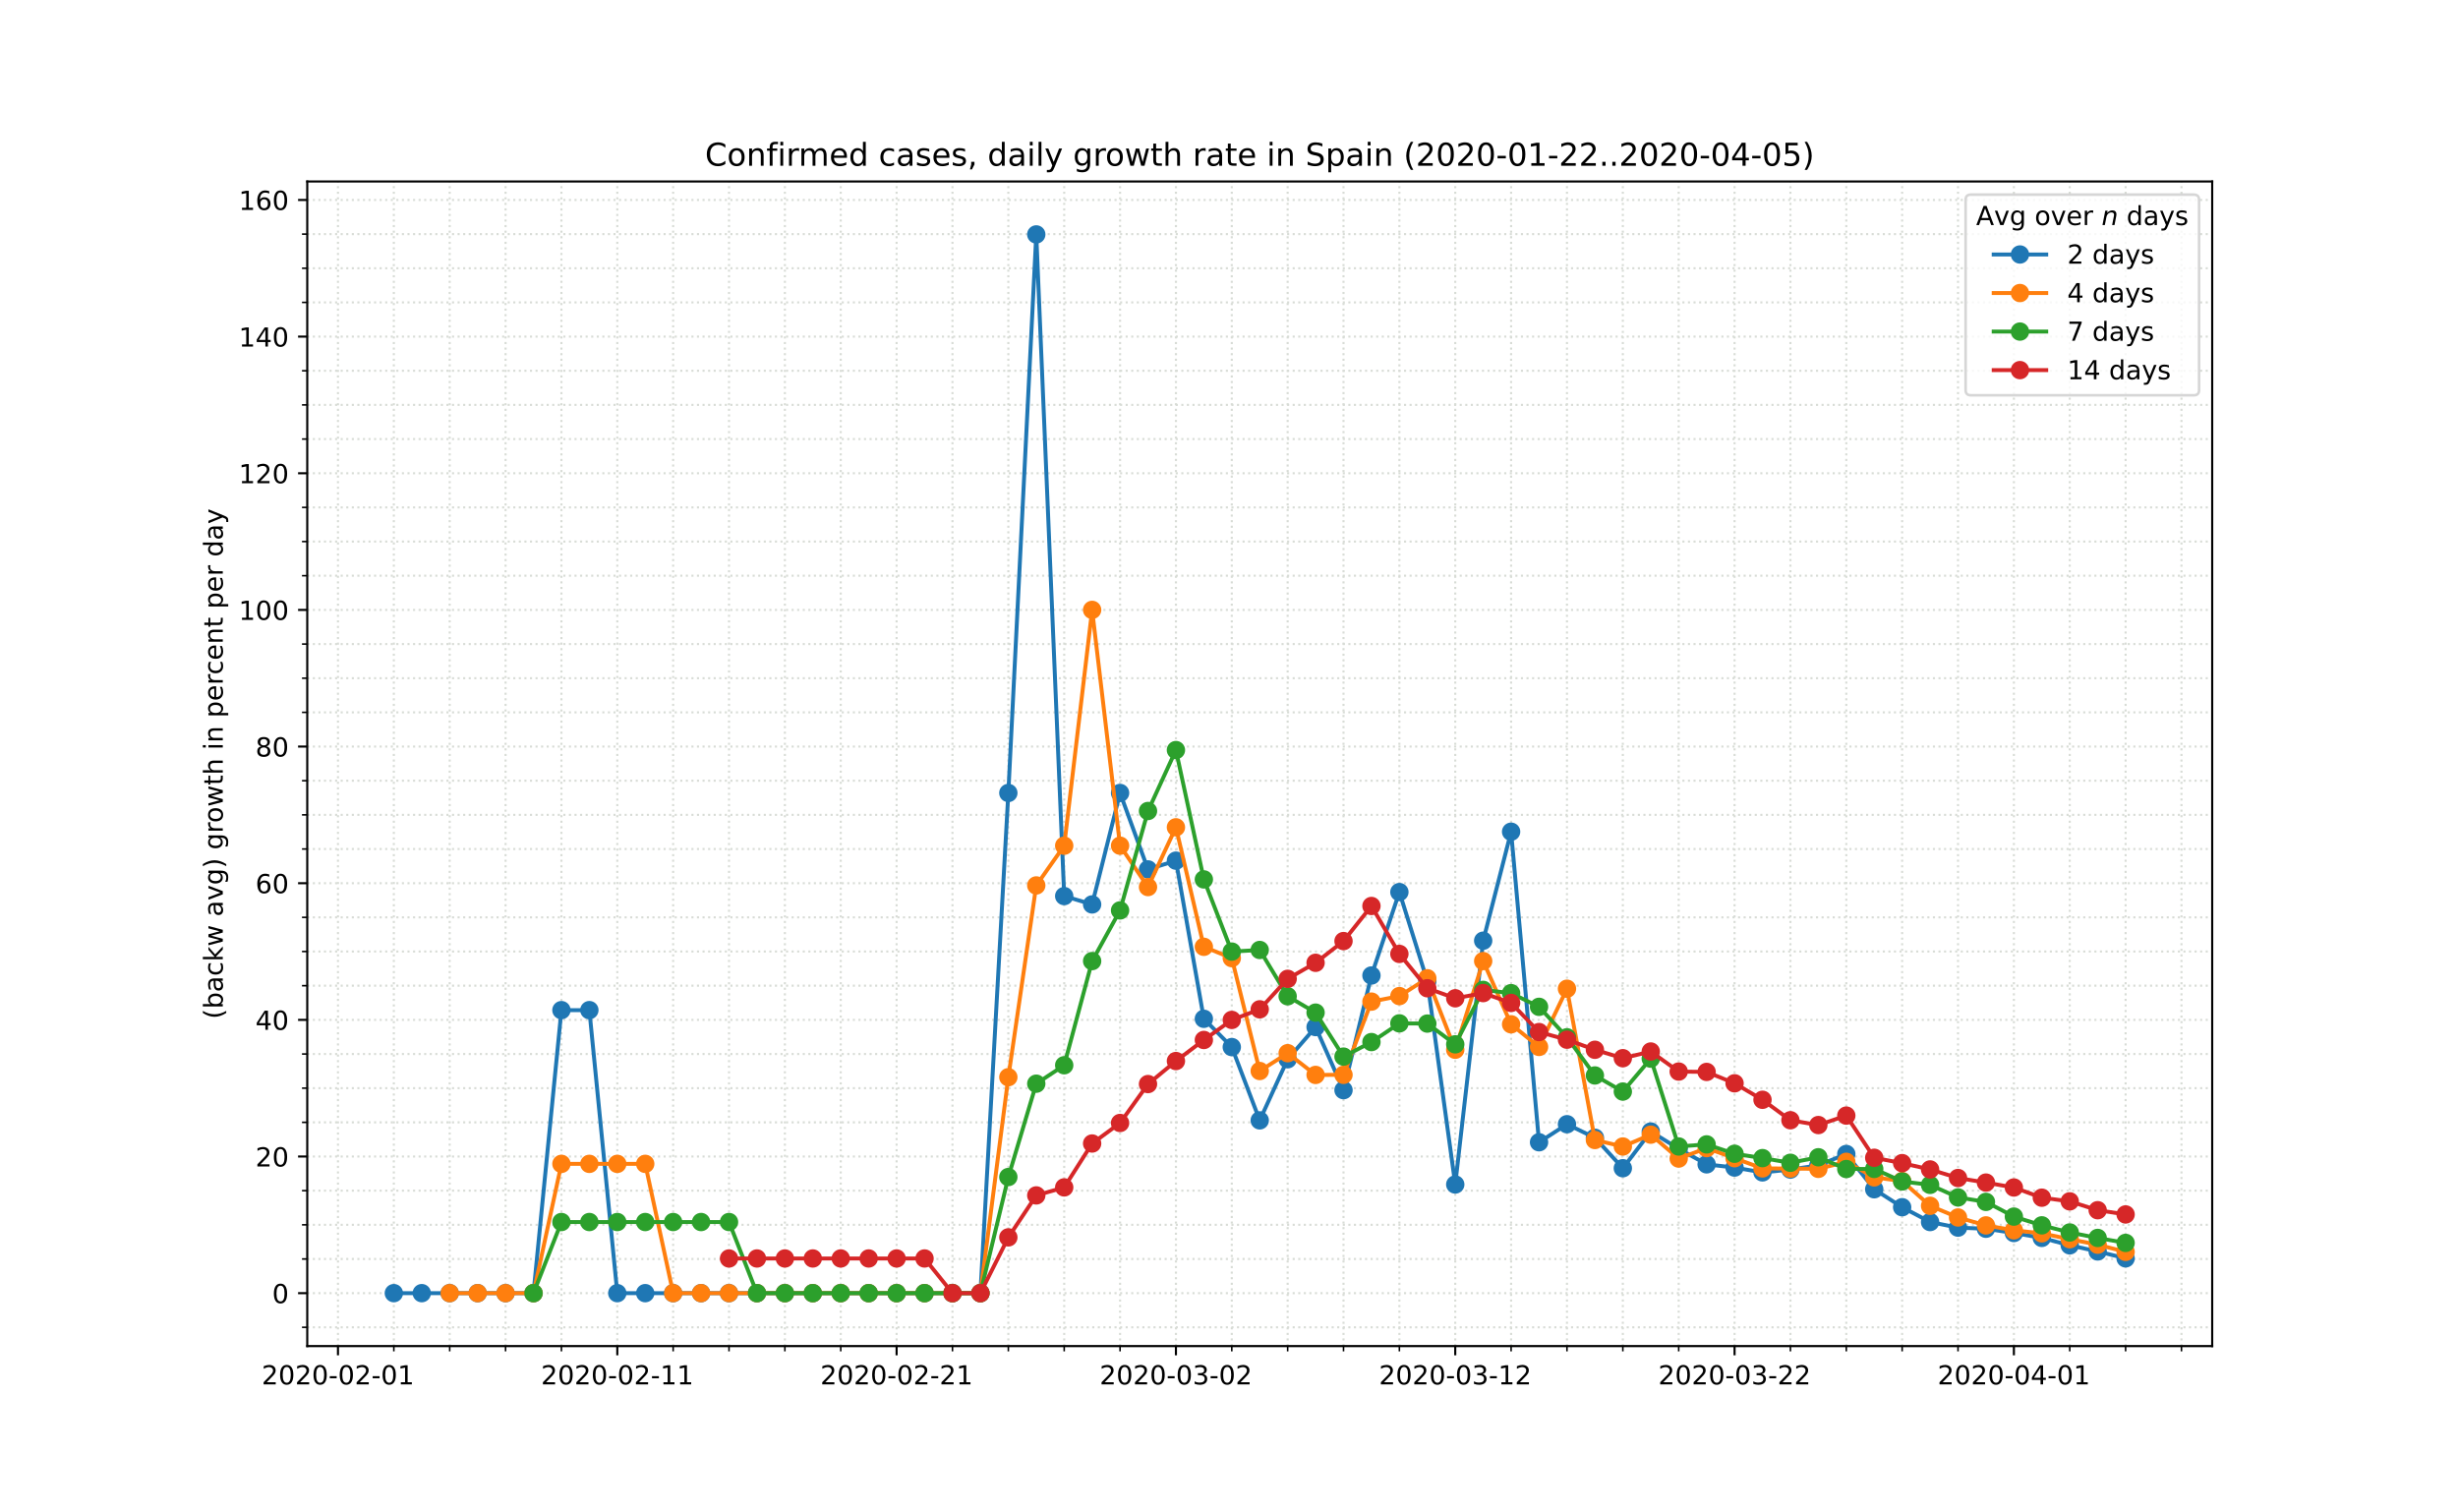 <?xml version="1.0" encoding="utf-8" standalone="no"?>
<!DOCTYPE svg PUBLIC "-//W3C//DTD SVG 1.1//EN"
  "http://www.w3.org/Graphics/SVG/1.1/DTD/svg11.dtd">
<!-- Created with matplotlib (https://matplotlib.org/) -->
<svg height="576pt" version="1.1" viewBox="0 0 936 576" width="936pt" xmlns="http://www.w3.org/2000/svg" xmlns:xlink="http://www.w3.org/1999/xlink">
 <defs>
  <style type="text/css">
*{stroke-linecap:butt;stroke-linejoin:round;}
  </style>
 </defs>
 <g id="figure_1">
  <g id="patch_1">
   <path d="M 0 576 
L 936 576 
L 936 0 
L 0 0 
z
" style="fill:#ffffff;"/>
  </g>
  <g id="axes_1">
   <g id="patch_2">
    <path d="M 117 512.64 
L 842.4 512.64 
L 842.4 69.12 
L 117 69.12 
z
" style="fill:#ffffff;"/>
   </g>
   <g id="matplotlib.axis_1">
    <g id="xtick_1">
     <g id="line2d_1">
      <path clip-path="url(#p9f0094e094)" d="M 128.7 512.64 
L 128.7 69.12 
" style="fill:none;stroke:#d8dcd6;stroke-dasharray:0.8,1.32;stroke-dashoffset:0;stroke-width:0.8;"/>
     </g>
     <g id="line2d_2">
      <defs>
       <path d="M 0 0 
L 0 3.5 
" id="m519b17c6f2" style="stroke:#000000;stroke-width:0.8;"/>
      </defs>
      <g>
       <use style="stroke:#000000;stroke-width:0.8;" x="128.7" xlink:href="#m519b17c6f2" y="512.64"/>
      </g>
     </g>
     <g id="text_1">
      <!-- 2020-02-01 -->
      <defs>
       <path d="M 19.188 8.297 
L 53.609 8.297 
L 53.609 0 
L 7.328 0 
L 7.328 8.297 
Q 12.938 14.109 22.625 23.891 
Q 32.328 33.688 34.812 36.531 
Q 39.547 41.844 41.422 45.531 
Q 43.312 49.219 43.312 52.781 
Q 43.312 58.594 39.234 62.25 
Q 35.156 65.922 28.609 65.922 
Q 23.969 65.922 18.812 64.312 
Q 13.672 62.703 7.812 59.422 
L 7.812 69.391 
Q 13.766 71.781 18.938 73 
Q 24.125 74.219 28.422 74.219 
Q 39.75 74.219 46.484 68.547 
Q 53.219 62.891 53.219 53.422 
Q 53.219 48.922 51.531 44.891 
Q 49.859 40.875 45.406 35.406 
Q 44.188 33.984 37.641 27.219 
Q 31.109 20.453 19.188 8.297 
z
" id="DejaVuSans-50"/>
       <path d="M 31.781 66.406 
Q 24.172 66.406 20.328 58.906 
Q 16.5 51.422 16.5 36.375 
Q 16.5 21.391 20.328 13.891 
Q 24.172 6.391 31.781 6.391 
Q 39.453 6.391 43.281 13.891 
Q 47.125 21.391 47.125 36.375 
Q 47.125 51.422 43.281 58.906 
Q 39.453 66.406 31.781 66.406 
z
M 31.781 74.219 
Q 44.047 74.219 50.516 64.516 
Q 56.984 54.828 56.984 36.375 
Q 56.984 17.969 50.516 8.266 
Q 44.047 -1.422 31.781 -1.422 
Q 19.531 -1.422 13.062 8.266 
Q 6.594 17.969 6.594 36.375 
Q 6.594 54.828 13.062 64.516 
Q 19.531 74.219 31.781 74.219 
z
" id="DejaVuSans-48"/>
       <path d="M 4.891 31.391 
L 31.203 31.391 
L 31.203 23.391 
L 4.891 23.391 
z
" id="DejaVuSans-45"/>
       <path d="M 12.406 8.297 
L 28.516 8.297 
L 28.516 63.922 
L 10.984 60.406 
L 10.984 69.391 
L 28.422 72.906 
L 38.281 72.906 
L 38.281 8.297 
L 54.391 8.297 
L 54.391 0 
L 12.406 0 
z
" id="DejaVuSans-49"/>
      </defs>
      <g transform="translate(99.642 527.238)scale(0.1 -0.1)">
       <use xlink:href="#DejaVuSans-50"/>
       <use x="63.623" xlink:href="#DejaVuSans-48"/>
       <use x="127.246" xlink:href="#DejaVuSans-50"/>
       <use x="190.869" xlink:href="#DejaVuSans-48"/>
       <use x="254.492" xlink:href="#DejaVuSans-45"/>
       <use x="290.576" xlink:href="#DejaVuSans-48"/>
       <use x="354.199" xlink:href="#DejaVuSans-50"/>
       <use x="417.822" xlink:href="#DejaVuSans-45"/>
       <use x="453.906" xlink:href="#DejaVuSans-48"/>
       <use x="517.529" xlink:href="#DejaVuSans-49"/>
      </g>
     </g>
    </g>
    <g id="xtick_2">
     <g id="line2d_3">
      <path clip-path="url(#p9f0094e094)" d="M 235.064 512.64 
L 235.064 69.12 
" style="fill:none;stroke:#d8dcd6;stroke-dasharray:0.8,1.32;stroke-dashoffset:0;stroke-width:0.8;"/>
     </g>
     <g id="line2d_4">
      <g>
       <use style="stroke:#000000;stroke-width:0.8;" x="235.064" xlink:href="#m519b17c6f2" y="512.64"/>
      </g>
     </g>
     <g id="text_2">
      <!-- 2020-02-11 -->
      <g transform="translate(206.006 527.238)scale(0.1 -0.1)">
       <use xlink:href="#DejaVuSans-50"/>
       <use x="63.623" xlink:href="#DejaVuSans-48"/>
       <use x="127.246" xlink:href="#DejaVuSans-50"/>
       <use x="190.869" xlink:href="#DejaVuSans-48"/>
       <use x="254.492" xlink:href="#DejaVuSans-45"/>
       <use x="290.576" xlink:href="#DejaVuSans-48"/>
       <use x="354.199" xlink:href="#DejaVuSans-50"/>
       <use x="417.822" xlink:href="#DejaVuSans-45"/>
       <use x="453.906" xlink:href="#DejaVuSans-49"/>
       <use x="517.529" xlink:href="#DejaVuSans-49"/>
      </g>
     </g>
    </g>
    <g id="xtick_3">
     <g id="line2d_5">
      <path clip-path="url(#p9f0094e094)" d="M 341.427 512.64 
L 341.427 69.12 
" style="fill:none;stroke:#d8dcd6;stroke-dasharray:0.8,1.32;stroke-dashoffset:0;stroke-width:0.8;"/>
     </g>
     <g id="line2d_6">
      <g>
       <use style="stroke:#000000;stroke-width:0.8;" x="341.427" xlink:href="#m519b17c6f2" y="512.64"/>
      </g>
     </g>
     <g id="text_3">
      <!-- 2020-02-21 -->
      <g transform="translate(312.369 527.238)scale(0.1 -0.1)">
       <use xlink:href="#DejaVuSans-50"/>
       <use x="63.623" xlink:href="#DejaVuSans-48"/>
       <use x="127.246" xlink:href="#DejaVuSans-50"/>
       <use x="190.869" xlink:href="#DejaVuSans-48"/>
       <use x="254.492" xlink:href="#DejaVuSans-45"/>
       <use x="290.576" xlink:href="#DejaVuSans-48"/>
       <use x="354.199" xlink:href="#DejaVuSans-50"/>
       <use x="417.822" xlink:href="#DejaVuSans-45"/>
       <use x="453.906" xlink:href="#DejaVuSans-50"/>
       <use x="517.529" xlink:href="#DejaVuSans-49"/>
      </g>
     </g>
    </g>
    <g id="xtick_4">
     <g id="line2d_7">
      <path clip-path="url(#p9f0094e094)" d="M 447.791 512.64 
L 447.791 69.12 
" style="fill:none;stroke:#d8dcd6;stroke-dasharray:0.8,1.32;stroke-dashoffset:0;stroke-width:0.8;"/>
     </g>
     <g id="line2d_8">
      <g>
       <use style="stroke:#000000;stroke-width:0.8;" x="447.791" xlink:href="#m519b17c6f2" y="512.64"/>
      </g>
     </g>
     <g id="text_4">
      <!-- 2020-03-02 -->
      <defs>
       <path d="M 40.578 39.312 
Q 47.656 37.797 51.625 33 
Q 55.609 28.219 55.609 21.188 
Q 55.609 10.406 48.188 4.484 
Q 40.766 -1.422 27.094 -1.422 
Q 22.516 -1.422 17.656 -0.516 
Q 12.797 0.391 7.625 2.203 
L 7.625 11.719 
Q 11.719 9.328 16.594 8.109 
Q 21.484 6.891 26.812 6.891 
Q 36.078 6.891 40.938 10.547 
Q 45.797 14.203 45.797 21.188 
Q 45.797 27.641 41.281 31.266 
Q 36.766 34.906 28.719 34.906 
L 20.219 34.906 
L 20.219 43.016 
L 29.109 43.016 
Q 36.375 43.016 40.234 45.922 
Q 44.094 48.828 44.094 54.297 
Q 44.094 59.906 40.109 62.906 
Q 36.141 65.922 28.719 65.922 
Q 24.656 65.922 20.016 65.031 
Q 15.375 64.156 9.812 62.312 
L 9.812 71.094 
Q 15.438 72.656 20.344 73.438 
Q 25.25 74.219 29.594 74.219 
Q 40.828 74.219 47.359 69.109 
Q 53.906 64.016 53.906 55.328 
Q 53.906 49.266 50.438 45.094 
Q 46.969 40.922 40.578 39.312 
z
" id="DejaVuSans-51"/>
      </defs>
      <g transform="translate(418.733 527.238)scale(0.1 -0.1)">
       <use xlink:href="#DejaVuSans-50"/>
       <use x="63.623" xlink:href="#DejaVuSans-48"/>
       <use x="127.246" xlink:href="#DejaVuSans-50"/>
       <use x="190.869" xlink:href="#DejaVuSans-48"/>
       <use x="254.492" xlink:href="#DejaVuSans-45"/>
       <use x="290.576" xlink:href="#DejaVuSans-48"/>
       <use x="354.199" xlink:href="#DejaVuSans-51"/>
       <use x="417.822" xlink:href="#DejaVuSans-45"/>
       <use x="453.906" xlink:href="#DejaVuSans-48"/>
       <use x="517.529" xlink:href="#DejaVuSans-50"/>
      </g>
     </g>
    </g>
    <g id="xtick_5">
     <g id="line2d_9">
      <path clip-path="url(#p9f0094e094)" d="M 554.155 512.64 
L 554.155 69.12 
" style="fill:none;stroke:#d8dcd6;stroke-dasharray:0.8,1.32;stroke-dashoffset:0;stroke-width:0.8;"/>
     </g>
     <g id="line2d_10">
      <g>
       <use style="stroke:#000000;stroke-width:0.8;" x="554.155" xlink:href="#m519b17c6f2" y="512.64"/>
      </g>
     </g>
     <g id="text_5">
      <!-- 2020-03-12 -->
      <g transform="translate(525.097 527.238)scale(0.1 -0.1)">
       <use xlink:href="#DejaVuSans-50"/>
       <use x="63.623" xlink:href="#DejaVuSans-48"/>
       <use x="127.246" xlink:href="#DejaVuSans-50"/>
       <use x="190.869" xlink:href="#DejaVuSans-48"/>
       <use x="254.492" xlink:href="#DejaVuSans-45"/>
       <use x="290.576" xlink:href="#DejaVuSans-48"/>
       <use x="354.199" xlink:href="#DejaVuSans-51"/>
       <use x="417.822" xlink:href="#DejaVuSans-45"/>
       <use x="453.906" xlink:href="#DejaVuSans-49"/>
       <use x="517.529" xlink:href="#DejaVuSans-50"/>
      </g>
     </g>
    </g>
    <g id="xtick_6">
     <g id="line2d_11">
      <path clip-path="url(#p9f0094e094)" d="M 660.518 512.64 
L 660.518 69.12 
" style="fill:none;stroke:#d8dcd6;stroke-dasharray:0.8,1.32;stroke-dashoffset:0;stroke-width:0.8;"/>
     </g>
     <g id="line2d_12">
      <g>
       <use style="stroke:#000000;stroke-width:0.8;" x="660.518" xlink:href="#m519b17c6f2" y="512.64"/>
      </g>
     </g>
     <g id="text_6">
      <!-- 2020-03-22 -->
      <g transform="translate(631.46 527.238)scale(0.1 -0.1)">
       <use xlink:href="#DejaVuSans-50"/>
       <use x="63.623" xlink:href="#DejaVuSans-48"/>
       <use x="127.246" xlink:href="#DejaVuSans-50"/>
       <use x="190.869" xlink:href="#DejaVuSans-48"/>
       <use x="254.492" xlink:href="#DejaVuSans-45"/>
       <use x="290.576" xlink:href="#DejaVuSans-48"/>
       <use x="354.199" xlink:href="#DejaVuSans-51"/>
       <use x="417.822" xlink:href="#DejaVuSans-45"/>
       <use x="453.906" xlink:href="#DejaVuSans-50"/>
       <use x="517.529" xlink:href="#DejaVuSans-50"/>
      </g>
     </g>
    </g>
    <g id="xtick_7">
     <g id="line2d_13">
      <path clip-path="url(#p9f0094e094)" d="M 766.882 512.64 
L 766.882 69.12 
" style="fill:none;stroke:#d8dcd6;stroke-dasharray:0.8,1.32;stroke-dashoffset:0;stroke-width:0.8;"/>
     </g>
     <g id="line2d_14">
      <g>
       <use style="stroke:#000000;stroke-width:0.8;" x="766.882" xlink:href="#m519b17c6f2" y="512.64"/>
      </g>
     </g>
     <g id="text_7">
      <!-- 2020-04-01 -->
      <defs>
       <path d="M 37.797 64.312 
L 12.891 25.391 
L 37.797 25.391 
z
M 35.203 72.906 
L 47.609 72.906 
L 47.609 25.391 
L 58.016 25.391 
L 58.016 17.188 
L 47.609 17.188 
L 47.609 0 
L 37.797 0 
L 37.797 17.188 
L 4.891 17.188 
L 4.891 26.703 
z
" id="DejaVuSans-52"/>
      </defs>
      <g transform="translate(737.824 527.238)scale(0.1 -0.1)">
       <use xlink:href="#DejaVuSans-50"/>
       <use x="63.623" xlink:href="#DejaVuSans-48"/>
       <use x="127.246" xlink:href="#DejaVuSans-50"/>
       <use x="190.869" xlink:href="#DejaVuSans-48"/>
       <use x="254.492" xlink:href="#DejaVuSans-45"/>
       <use x="290.576" xlink:href="#DejaVuSans-48"/>
       <use x="354.199" xlink:href="#DejaVuSans-52"/>
       <use x="417.822" xlink:href="#DejaVuSans-45"/>
       <use x="453.906" xlink:href="#DejaVuSans-48"/>
       <use x="517.529" xlink:href="#DejaVuSans-49"/>
      </g>
     </g>
    </g>
    <g id="xtick_8">
     <g id="line2d_15">
      <path clip-path="url(#p9f0094e094)" d="M 149.973 512.64 
L 149.973 69.12 
" style="fill:none;stroke:#d8dcd6;stroke-dasharray:0.8,1.32;stroke-dashoffset:0;stroke-width:0.8;"/>
     </g>
     <g id="line2d_16">
      <defs>
       <path d="M 0 0 
L 0 2 
" id="m471e09a7a8" style="stroke:#000000;stroke-width:0.6;"/>
      </defs>
      <g>
       <use style="stroke:#000000;stroke-width:0.6;" x="149.973" xlink:href="#m471e09a7a8" y="512.64"/>
      </g>
     </g>
    </g>
    <g id="xtick_9">
     <g id="line2d_17">
      <path clip-path="url(#p9f0094e094)" d="M 171.245 512.64 
L 171.245 69.12 
" style="fill:none;stroke:#d8dcd6;stroke-dasharray:0.8,1.32;stroke-dashoffset:0;stroke-width:0.8;"/>
     </g>
     <g id="line2d_18">
      <g>
       <use style="stroke:#000000;stroke-width:0.6;" x="171.245" xlink:href="#m471e09a7a8" y="512.64"/>
      </g>
     </g>
    </g>
    <g id="xtick_10">
     <g id="line2d_19">
      <path clip-path="url(#p9f0094e094)" d="M 192.518 512.64 
L 192.518 69.12 
" style="fill:none;stroke:#d8dcd6;stroke-dasharray:0.8,1.32;stroke-dashoffset:0;stroke-width:0.8;"/>
     </g>
     <g id="line2d_20">
      <g>
       <use style="stroke:#000000;stroke-width:0.6;" x="192.518" xlink:href="#m471e09a7a8" y="512.64"/>
      </g>
     </g>
    </g>
    <g id="xtick_11">
     <g id="line2d_21">
      <path clip-path="url(#p9f0094e094)" d="M 213.791 512.64 
L 213.791 69.12 
" style="fill:none;stroke:#d8dcd6;stroke-dasharray:0.8,1.32;stroke-dashoffset:0;stroke-width:0.8;"/>
     </g>
     <g id="line2d_22">
      <g>
       <use style="stroke:#000000;stroke-width:0.6;" x="213.791" xlink:href="#m471e09a7a8" y="512.64"/>
      </g>
     </g>
    </g>
    <g id="xtick_12">
     <g id="line2d_23">
      <path clip-path="url(#p9f0094e094)" d="M 256.336 512.64 
L 256.336 69.12 
" style="fill:none;stroke:#d8dcd6;stroke-dasharray:0.8,1.32;stroke-dashoffset:0;stroke-width:0.8;"/>
     </g>
     <g id="line2d_24">
      <g>
       <use style="stroke:#000000;stroke-width:0.6;" x="256.336" xlink:href="#m471e09a7a8" y="512.64"/>
      </g>
     </g>
    </g>
    <g id="xtick_13">
     <g id="line2d_25">
      <path clip-path="url(#p9f0094e094)" d="M 277.609 512.64 
L 277.609 69.12 
" style="fill:none;stroke:#d8dcd6;stroke-dasharray:0.8,1.32;stroke-dashoffset:0;stroke-width:0.8;"/>
     </g>
     <g id="line2d_26">
      <g>
       <use style="stroke:#000000;stroke-width:0.6;" x="277.609" xlink:href="#m471e09a7a8" y="512.64"/>
      </g>
     </g>
    </g>
    <g id="xtick_14">
     <g id="line2d_27">
      <path clip-path="url(#p9f0094e094)" d="M 298.882 512.64 
L 298.882 69.12 
" style="fill:none;stroke:#d8dcd6;stroke-dasharray:0.8,1.32;stroke-dashoffset:0;stroke-width:0.8;"/>
     </g>
     <g id="line2d_28">
      <g>
       <use style="stroke:#000000;stroke-width:0.6;" x="298.882" xlink:href="#m471e09a7a8" y="512.64"/>
      </g>
     </g>
    </g>
    <g id="xtick_15">
     <g id="line2d_29">
      <path clip-path="url(#p9f0094e094)" d="M 320.155 512.64 
L 320.155 69.12 
" style="fill:none;stroke:#d8dcd6;stroke-dasharray:0.8,1.32;stroke-dashoffset:0;stroke-width:0.8;"/>
     </g>
     <g id="line2d_30">
      <g>
       <use style="stroke:#000000;stroke-width:0.6;" x="320.155" xlink:href="#m471e09a7a8" y="512.64"/>
      </g>
     </g>
    </g>
    <g id="xtick_16">
     <g id="line2d_31">
      <path clip-path="url(#p9f0094e094)" d="M 362.7 512.64 
L 362.7 69.12 
" style="fill:none;stroke:#d8dcd6;stroke-dasharray:0.8,1.32;stroke-dashoffset:0;stroke-width:0.8;"/>
     </g>
     <g id="line2d_32">
      <g>
       <use style="stroke:#000000;stroke-width:0.6;" x="362.7" xlink:href="#m471e09a7a8" y="512.64"/>
      </g>
     </g>
    </g>
    <g id="xtick_17">
     <g id="line2d_33">
      <path clip-path="url(#p9f0094e094)" d="M 383.973 512.64 
L 383.973 69.12 
" style="fill:none;stroke:#d8dcd6;stroke-dasharray:0.8,1.32;stroke-dashoffset:0;stroke-width:0.8;"/>
     </g>
     <g id="line2d_34">
      <g>
       <use style="stroke:#000000;stroke-width:0.6;" x="383.973" xlink:href="#m471e09a7a8" y="512.64"/>
      </g>
     </g>
    </g>
    <g id="xtick_18">
     <g id="line2d_35">
      <path clip-path="url(#p9f0094e094)" d="M 405.245 512.64 
L 405.245 69.12 
" style="fill:none;stroke:#d8dcd6;stroke-dasharray:0.8,1.32;stroke-dashoffset:0;stroke-width:0.8;"/>
     </g>
     <g id="line2d_36">
      <g>
       <use style="stroke:#000000;stroke-width:0.6;" x="405.245" xlink:href="#m471e09a7a8" y="512.64"/>
      </g>
     </g>
    </g>
    <g id="xtick_19">
     <g id="line2d_37">
      <path clip-path="url(#p9f0094e094)" d="M 426.518 512.64 
L 426.518 69.12 
" style="fill:none;stroke:#d8dcd6;stroke-dasharray:0.8,1.32;stroke-dashoffset:0;stroke-width:0.8;"/>
     </g>
     <g id="line2d_38">
      <g>
       <use style="stroke:#000000;stroke-width:0.6;" x="426.518" xlink:href="#m471e09a7a8" y="512.64"/>
      </g>
     </g>
    </g>
    <g id="xtick_20">
     <g id="line2d_39">
      <path clip-path="url(#p9f0094e094)" d="M 469.064 512.64 
L 469.064 69.12 
" style="fill:none;stroke:#d8dcd6;stroke-dasharray:0.8,1.32;stroke-dashoffset:0;stroke-width:0.8;"/>
     </g>
     <g id="line2d_40">
      <g>
       <use style="stroke:#000000;stroke-width:0.6;" x="469.064" xlink:href="#m471e09a7a8" y="512.64"/>
      </g>
     </g>
    </g>
    <g id="xtick_21">
     <g id="line2d_41">
      <path clip-path="url(#p9f0094e094)" d="M 490.336 512.64 
L 490.336 69.12 
" style="fill:none;stroke:#d8dcd6;stroke-dasharray:0.8,1.32;stroke-dashoffset:0;stroke-width:0.8;"/>
     </g>
     <g id="line2d_42">
      <g>
       <use style="stroke:#000000;stroke-width:0.6;" x="490.336" xlink:href="#m471e09a7a8" y="512.64"/>
      </g>
     </g>
    </g>
    <g id="xtick_22">
     <g id="line2d_43">
      <path clip-path="url(#p9f0094e094)" d="M 511.609 512.64 
L 511.609 69.12 
" style="fill:none;stroke:#d8dcd6;stroke-dasharray:0.8,1.32;stroke-dashoffset:0;stroke-width:0.8;"/>
     </g>
     <g id="line2d_44">
      <g>
       <use style="stroke:#000000;stroke-width:0.6;" x="511.609" xlink:href="#m471e09a7a8" y="512.64"/>
      </g>
     </g>
    </g>
    <g id="xtick_23">
     <g id="line2d_45">
      <path clip-path="url(#p9f0094e094)" d="M 532.882 512.64 
L 532.882 69.12 
" style="fill:none;stroke:#d8dcd6;stroke-dasharray:0.8,1.32;stroke-dashoffset:0;stroke-width:0.8;"/>
     </g>
     <g id="line2d_46">
      <g>
       <use style="stroke:#000000;stroke-width:0.6;" x="532.882" xlink:href="#m471e09a7a8" y="512.64"/>
      </g>
     </g>
    </g>
    <g id="xtick_24">
     <g id="line2d_47">
      <path clip-path="url(#p9f0094e094)" d="M 575.427 512.64 
L 575.427 69.12 
" style="fill:none;stroke:#d8dcd6;stroke-dasharray:0.8,1.32;stroke-dashoffset:0;stroke-width:0.8;"/>
     </g>
     <g id="line2d_48">
      <g>
       <use style="stroke:#000000;stroke-width:0.6;" x="575.427" xlink:href="#m471e09a7a8" y="512.64"/>
      </g>
     </g>
    </g>
    <g id="xtick_25">
     <g id="line2d_49">
      <path clip-path="url(#p9f0094e094)" d="M 596.7 512.64 
L 596.7 69.12 
" style="fill:none;stroke:#d8dcd6;stroke-dasharray:0.8,1.32;stroke-dashoffset:0;stroke-width:0.8;"/>
     </g>
     <g id="line2d_50">
      <g>
       <use style="stroke:#000000;stroke-width:0.6;" x="596.7" xlink:href="#m471e09a7a8" y="512.64"/>
      </g>
     </g>
    </g>
    <g id="xtick_26">
     <g id="line2d_51">
      <path clip-path="url(#p9f0094e094)" d="M 617.973 512.64 
L 617.973 69.12 
" style="fill:none;stroke:#d8dcd6;stroke-dasharray:0.8,1.32;stroke-dashoffset:0;stroke-width:0.8;"/>
     </g>
     <g id="line2d_52">
      <g>
       <use style="stroke:#000000;stroke-width:0.6;" x="617.973" xlink:href="#m471e09a7a8" y="512.64"/>
      </g>
     </g>
    </g>
    <g id="xtick_27">
     <g id="line2d_53">
      <path clip-path="url(#p9f0094e094)" d="M 639.245 512.64 
L 639.245 69.12 
" style="fill:none;stroke:#d8dcd6;stroke-dasharray:0.8,1.32;stroke-dashoffset:0;stroke-width:0.8;"/>
     </g>
     <g id="line2d_54">
      <g>
       <use style="stroke:#000000;stroke-width:0.6;" x="639.245" xlink:href="#m471e09a7a8" y="512.64"/>
      </g>
     </g>
    </g>
    <g id="xtick_28">
     <g id="line2d_55">
      <path clip-path="url(#p9f0094e094)" d="M 681.791 512.64 
L 681.791 69.12 
" style="fill:none;stroke:#d8dcd6;stroke-dasharray:0.8,1.32;stroke-dashoffset:0;stroke-width:0.8;"/>
     </g>
     <g id="line2d_56">
      <g>
       <use style="stroke:#000000;stroke-width:0.6;" x="681.791" xlink:href="#m471e09a7a8" y="512.64"/>
      </g>
     </g>
    </g>
    <g id="xtick_29">
     <g id="line2d_57">
      <path clip-path="url(#p9f0094e094)" d="M 703.064 512.64 
L 703.064 69.12 
" style="fill:none;stroke:#d8dcd6;stroke-dasharray:0.8,1.32;stroke-dashoffset:0;stroke-width:0.8;"/>
     </g>
     <g id="line2d_58">
      <g>
       <use style="stroke:#000000;stroke-width:0.6;" x="703.064" xlink:href="#m471e09a7a8" y="512.64"/>
      </g>
     </g>
    </g>
    <g id="xtick_30">
     <g id="line2d_59">
      <path clip-path="url(#p9f0094e094)" d="M 724.336 512.64 
L 724.336 69.12 
" style="fill:none;stroke:#d8dcd6;stroke-dasharray:0.8,1.32;stroke-dashoffset:0;stroke-width:0.8;"/>
     </g>
     <g id="line2d_60">
      <g>
       <use style="stroke:#000000;stroke-width:0.6;" x="724.336" xlink:href="#m471e09a7a8" y="512.64"/>
      </g>
     </g>
    </g>
    <g id="xtick_31">
     <g id="line2d_61">
      <path clip-path="url(#p9f0094e094)" d="M 745.609 512.64 
L 745.609 69.12 
" style="fill:none;stroke:#d8dcd6;stroke-dasharray:0.8,1.32;stroke-dashoffset:0;stroke-width:0.8;"/>
     </g>
     <g id="line2d_62">
      <g>
       <use style="stroke:#000000;stroke-width:0.6;" x="745.609" xlink:href="#m471e09a7a8" y="512.64"/>
      </g>
     </g>
    </g>
    <g id="xtick_32">
     <g id="line2d_63">
      <path clip-path="url(#p9f0094e094)" d="M 788.155 512.64 
L 788.155 69.12 
" style="fill:none;stroke:#d8dcd6;stroke-dasharray:0.8,1.32;stroke-dashoffset:0;stroke-width:0.8;"/>
     </g>
     <g id="line2d_64">
      <g>
       <use style="stroke:#000000;stroke-width:0.6;" x="788.155" xlink:href="#m471e09a7a8" y="512.64"/>
      </g>
     </g>
    </g>
    <g id="xtick_33">
     <g id="line2d_65">
      <path clip-path="url(#p9f0094e094)" d="M 809.427 512.64 
L 809.427 69.12 
" style="fill:none;stroke:#d8dcd6;stroke-dasharray:0.8,1.32;stroke-dashoffset:0;stroke-width:0.8;"/>
     </g>
     <g id="line2d_66">
      <g>
       <use style="stroke:#000000;stroke-width:0.6;" x="809.427" xlink:href="#m471e09a7a8" y="512.64"/>
      </g>
     </g>
    </g>
    <g id="xtick_34">
     <g id="line2d_67">
      <path clip-path="url(#p9f0094e094)" d="M 830.7 512.64 
L 830.7 69.12 
" style="fill:none;stroke:#d8dcd6;stroke-dasharray:0.8,1.32;stroke-dashoffset:0;stroke-width:0.8;"/>
     </g>
     <g id="line2d_68">
      <g>
       <use style="stroke:#000000;stroke-width:0.6;" x="830.7" xlink:href="#m471e09a7a8" y="512.64"/>
      </g>
     </g>
    </g>
   </g>
   <g id="matplotlib.axis_2">
    <g id="ytick_1">
     <g id="line2d_69">
      <path clip-path="url(#p9f0094e094)" d="M 117 492.48 
L 842.4 492.48 
" style="fill:none;stroke:#d8dcd6;stroke-dasharray:0.8,1.32;stroke-dashoffset:0;stroke-width:0.8;"/>
     </g>
     <g id="line2d_70">
      <defs>
       <path d="M 0 0 
L -3.5 0 
" id="m50acee5b45" style="stroke:#000000;stroke-width:0.8;"/>
      </defs>
      <g>
       <use style="stroke:#000000;stroke-width:0.8;" x="117" xlink:href="#m50acee5b45" y="492.48"/>
      </g>
     </g>
     <g id="text_8">
      <!-- 0 -->
      <g transform="translate(103.638 496.279)scale(0.1 -0.1)">
       <use xlink:href="#DejaVuSans-48"/>
      </g>
     </g>
    </g>
    <g id="ytick_2">
     <g id="line2d_71">
      <path clip-path="url(#p9f0094e094)" d="M 117 440.438 
L 842.4 440.438 
" style="fill:none;stroke:#d8dcd6;stroke-dasharray:0.8,1.32;stroke-dashoffset:0;stroke-width:0.8;"/>
     </g>
     <g id="line2d_72">
      <g>
       <use style="stroke:#000000;stroke-width:0.8;" x="117" xlink:href="#m50acee5b45" y="440.438"/>
      </g>
     </g>
     <g id="text_9">
      <!-- 20 -->
      <g transform="translate(97.275 444.237)scale(0.1 -0.1)">
       <use xlink:href="#DejaVuSans-50"/>
       <use x="63.623" xlink:href="#DejaVuSans-48"/>
      </g>
     </g>
    </g>
    <g id="ytick_3">
     <g id="line2d_73">
      <path clip-path="url(#p9f0094e094)" d="M 117 388.395 
L 842.4 388.395 
" style="fill:none;stroke:#d8dcd6;stroke-dasharray:0.8,1.32;stroke-dashoffset:0;stroke-width:0.8;"/>
     </g>
     <g id="line2d_74">
      <g>
       <use style="stroke:#000000;stroke-width:0.8;" x="117" xlink:href="#m50acee5b45" y="388.395"/>
      </g>
     </g>
     <g id="text_10">
      <!-- 40 -->
      <g transform="translate(97.275 392.195)scale(0.1 -0.1)">
       <use xlink:href="#DejaVuSans-52"/>
       <use x="63.623" xlink:href="#DejaVuSans-48"/>
      </g>
     </g>
    </g>
    <g id="ytick_4">
     <g id="line2d_75">
      <path clip-path="url(#p9f0094e094)" d="M 117 336.353 
L 842.4 336.353 
" style="fill:none;stroke:#d8dcd6;stroke-dasharray:0.8,1.32;stroke-dashoffset:0;stroke-width:0.8;"/>
     </g>
     <g id="line2d_76">
      <g>
       <use style="stroke:#000000;stroke-width:0.8;" x="117" xlink:href="#m50acee5b45" y="336.353"/>
      </g>
     </g>
     <g id="text_11">
      <!-- 60 -->
      <defs>
       <path d="M 33.016 40.375 
Q 26.375 40.375 22.484 35.828 
Q 18.609 31.297 18.609 23.391 
Q 18.609 15.531 22.484 10.953 
Q 26.375 6.391 33.016 6.391 
Q 39.656 6.391 43.531 10.953 
Q 47.406 15.531 47.406 23.391 
Q 47.406 31.297 43.531 35.828 
Q 39.656 40.375 33.016 40.375 
z
M 52.594 71.297 
L 52.594 62.312 
Q 48.875 64.062 45.094 64.984 
Q 41.312 65.922 37.594 65.922 
Q 27.828 65.922 22.672 59.328 
Q 17.531 52.734 16.797 39.406 
Q 19.672 43.656 24.016 45.922 
Q 28.375 48.188 33.594 48.188 
Q 44.578 48.188 50.953 41.516 
Q 57.328 34.859 57.328 23.391 
Q 57.328 12.156 50.688 5.359 
Q 44.047 -1.422 33.016 -1.422 
Q 20.359 -1.422 13.672 8.266 
Q 6.984 17.969 6.984 36.375 
Q 6.984 53.656 15.188 63.938 
Q 23.391 74.219 37.203 74.219 
Q 40.922 74.219 44.703 73.484 
Q 48.484 72.75 52.594 71.297 
z
" id="DejaVuSans-54"/>
      </defs>
      <g transform="translate(97.275 340.152)scale(0.1 -0.1)">
       <use xlink:href="#DejaVuSans-54"/>
       <use x="63.623" xlink:href="#DejaVuSans-48"/>
      </g>
     </g>
    </g>
    <g id="ytick_5">
     <g id="line2d_77">
      <path clip-path="url(#p9f0094e094)" d="M 117 284.311 
L 842.4 284.311 
" style="fill:none;stroke:#d8dcd6;stroke-dasharray:0.8,1.32;stroke-dashoffset:0;stroke-width:0.8;"/>
     </g>
     <g id="line2d_78">
      <g>
       <use style="stroke:#000000;stroke-width:0.8;" x="117" xlink:href="#m50acee5b45" y="284.311"/>
      </g>
     </g>
     <g id="text_12">
      <!-- 80 -->
      <defs>
       <path d="M 31.781 34.625 
Q 24.75 34.625 20.719 30.859 
Q 16.703 27.094 16.703 20.516 
Q 16.703 13.922 20.719 10.156 
Q 24.75 6.391 31.781 6.391 
Q 38.812 6.391 42.859 10.172 
Q 46.922 13.969 46.922 20.516 
Q 46.922 27.094 42.891 30.859 
Q 38.875 34.625 31.781 34.625 
z
M 21.922 38.812 
Q 15.578 40.375 12.031 44.719 
Q 8.5 49.078 8.5 55.328 
Q 8.5 64.062 14.719 69.141 
Q 20.953 74.219 31.781 74.219 
Q 42.672 74.219 48.875 69.141 
Q 55.078 64.062 55.078 55.328 
Q 55.078 49.078 51.531 44.719 
Q 48 40.375 41.703 38.812 
Q 48.828 37.156 52.797 32.312 
Q 56.781 27.484 56.781 20.516 
Q 56.781 9.906 50.312 4.234 
Q 43.844 -1.422 31.781 -1.422 
Q 19.734 -1.422 13.25 4.234 
Q 6.781 9.906 6.781 20.516 
Q 6.781 27.484 10.781 32.312 
Q 14.797 37.156 21.922 38.812 
z
M 18.312 54.391 
Q 18.312 48.734 21.844 45.562 
Q 25.391 42.391 31.781 42.391 
Q 38.141 42.391 41.719 45.562 
Q 45.312 48.734 45.312 54.391 
Q 45.312 60.062 41.719 63.234 
Q 38.141 66.406 31.781 66.406 
Q 25.391 66.406 21.844 63.234 
Q 18.312 60.062 18.312 54.391 
z
" id="DejaVuSans-56"/>
      </defs>
      <g transform="translate(97.275 288.11)scale(0.1 -0.1)">
       <use xlink:href="#DejaVuSans-56"/>
       <use x="63.623" xlink:href="#DejaVuSans-48"/>
      </g>
     </g>
    </g>
    <g id="ytick_6">
     <g id="line2d_79">
      <path clip-path="url(#p9f0094e094)" d="M 117 232.269 
L 842.4 232.269 
" style="fill:none;stroke:#d8dcd6;stroke-dasharray:0.8,1.32;stroke-dashoffset:0;stroke-width:0.8;"/>
     </g>
     <g id="line2d_80">
      <g>
       <use style="stroke:#000000;stroke-width:0.8;" x="117" xlink:href="#m50acee5b45" y="232.269"/>
      </g>
     </g>
     <g id="text_13">
      <!-- 100 -->
      <g transform="translate(90.912 236.068)scale(0.1 -0.1)">
       <use xlink:href="#DejaVuSans-49"/>
       <use x="63.623" xlink:href="#DejaVuSans-48"/>
       <use x="127.246" xlink:href="#DejaVuSans-48"/>
      </g>
     </g>
    </g>
    <g id="ytick_7">
     <g id="line2d_81">
      <path clip-path="url(#p9f0094e094)" d="M 117 180.226 
L 842.4 180.226 
" style="fill:none;stroke:#d8dcd6;stroke-dasharray:0.8,1.32;stroke-dashoffset:0;stroke-width:0.8;"/>
     </g>
     <g id="line2d_82">
      <g>
       <use style="stroke:#000000;stroke-width:0.8;" x="117" xlink:href="#m50acee5b45" y="180.226"/>
      </g>
     </g>
     <g id="text_14">
      <!-- 120 -->
      <g transform="translate(90.912 184.026)scale(0.1 -0.1)">
       <use xlink:href="#DejaVuSans-49"/>
       <use x="63.623" xlink:href="#DejaVuSans-50"/>
       <use x="127.246" xlink:href="#DejaVuSans-48"/>
      </g>
     </g>
    </g>
    <g id="ytick_8">
     <g id="line2d_83">
      <path clip-path="url(#p9f0094e094)" d="M 117 128.184 
L 842.4 128.184 
" style="fill:none;stroke:#d8dcd6;stroke-dasharray:0.8,1.32;stroke-dashoffset:0;stroke-width:0.8;"/>
     </g>
     <g id="line2d_84">
      <g>
       <use style="stroke:#000000;stroke-width:0.8;" x="117" xlink:href="#m50acee5b45" y="128.184"/>
      </g>
     </g>
     <g id="text_15">
      <!-- 140 -->
      <g transform="translate(90.912 131.983)scale(0.1 -0.1)">
       <use xlink:href="#DejaVuSans-49"/>
       <use x="63.623" xlink:href="#DejaVuSans-52"/>
       <use x="127.246" xlink:href="#DejaVuSans-48"/>
      </g>
     </g>
    </g>
    <g id="ytick_9">
     <g id="line2d_85">
      <path clip-path="url(#p9f0094e094)" d="M 117 76.142 
L 842.4 76.142 
" style="fill:none;stroke:#d8dcd6;stroke-dasharray:0.8,1.32;stroke-dashoffset:0;stroke-width:0.8;"/>
     </g>
     <g id="line2d_86">
      <g>
       <use style="stroke:#000000;stroke-width:0.8;" x="117" xlink:href="#m50acee5b45" y="76.142"/>
      </g>
     </g>
     <g id="text_16">
      <!-- 160 -->
      <g transform="translate(90.912 79.941)scale(0.1 -0.1)">
       <use xlink:href="#DejaVuSans-49"/>
       <use x="63.623" xlink:href="#DejaVuSans-54"/>
       <use x="127.246" xlink:href="#DejaVuSans-48"/>
      </g>
     </g>
    </g>
    <g id="ytick_10">
     <g id="line2d_87">
      <path clip-path="url(#p9f0094e094)" d="M 117 505.491 
L 842.4 505.491 
" style="fill:none;stroke:#d8dcd6;stroke-dasharray:0.8,1.32;stroke-dashoffset:0;stroke-width:0.8;"/>
     </g>
     <g id="line2d_88">
      <defs>
       <path d="M 0 0 
L -2 0 
" id="me3bbca4279" style="stroke:#000000;stroke-width:0.6;"/>
      </defs>
      <g>
       <use style="stroke:#000000;stroke-width:0.6;" x="117" xlink:href="#me3bbca4279" y="505.491"/>
      </g>
     </g>
    </g>
    <g id="ytick_11">
     <g id="line2d_89">
      <path clip-path="url(#p9f0094e094)" d="M 117 479.469 
L 842.4 479.469 
" style="fill:none;stroke:#d8dcd6;stroke-dasharray:0.8,1.32;stroke-dashoffset:0;stroke-width:0.8;"/>
     </g>
     <g id="line2d_90">
      <g>
       <use style="stroke:#000000;stroke-width:0.6;" x="117" xlink:href="#me3bbca4279" y="479.469"/>
      </g>
     </g>
    </g>
    <g id="ytick_12">
     <g id="line2d_91">
      <path clip-path="url(#p9f0094e094)" d="M 117 466.459 
L 842.4 466.459 
" style="fill:none;stroke:#d8dcd6;stroke-dasharray:0.8,1.32;stroke-dashoffset:0;stroke-width:0.8;"/>
     </g>
     <g id="line2d_92">
      <g>
       <use style="stroke:#000000;stroke-width:0.6;" x="117" xlink:href="#me3bbca4279" y="466.459"/>
      </g>
     </g>
    </g>
    <g id="ytick_13">
     <g id="line2d_93">
      <path clip-path="url(#p9f0094e094)" d="M 117 453.448 
L 842.4 453.448 
" style="fill:none;stroke:#d8dcd6;stroke-dasharray:0.8,1.32;stroke-dashoffset:0;stroke-width:0.8;"/>
     </g>
     <g id="line2d_94">
      <g>
       <use style="stroke:#000000;stroke-width:0.6;" x="117" xlink:href="#me3bbca4279" y="453.448"/>
      </g>
     </g>
    </g>
    <g id="ytick_14">
     <g id="line2d_95">
      <path clip-path="url(#p9f0094e094)" d="M 117 427.427 
L 842.4 427.427 
" style="fill:none;stroke:#d8dcd6;stroke-dasharray:0.8,1.32;stroke-dashoffset:0;stroke-width:0.8;"/>
     </g>
     <g id="line2d_96">
      <g>
       <use style="stroke:#000000;stroke-width:0.6;" x="117" xlink:href="#me3bbca4279" y="427.427"/>
      </g>
     </g>
    </g>
    <g id="ytick_15">
     <g id="line2d_97">
      <path clip-path="url(#p9f0094e094)" d="M 117 414.417 
L 842.4 414.417 
" style="fill:none;stroke:#d8dcd6;stroke-dasharray:0.8,1.32;stroke-dashoffset:0;stroke-width:0.8;"/>
     </g>
     <g id="line2d_98">
      <g>
       <use style="stroke:#000000;stroke-width:0.6;" x="117" xlink:href="#me3bbca4279" y="414.417"/>
      </g>
     </g>
    </g>
    <g id="ytick_16">
     <g id="line2d_99">
      <path clip-path="url(#p9f0094e094)" d="M 117 401.406 
L 842.4 401.406 
" style="fill:none;stroke:#d8dcd6;stroke-dasharray:0.8,1.32;stroke-dashoffset:0;stroke-width:0.8;"/>
     </g>
     <g id="line2d_100">
      <g>
       <use style="stroke:#000000;stroke-width:0.6;" x="117" xlink:href="#me3bbca4279" y="401.406"/>
      </g>
     </g>
    </g>
    <g id="ytick_17">
     <g id="line2d_101">
      <path clip-path="url(#p9f0094e094)" d="M 117 375.385 
L 842.4 375.385 
" style="fill:none;stroke:#d8dcd6;stroke-dasharray:0.8,1.32;stroke-dashoffset:0;stroke-width:0.8;"/>
     </g>
     <g id="line2d_102">
      <g>
       <use style="stroke:#000000;stroke-width:0.6;" x="117" xlink:href="#me3bbca4279" y="375.385"/>
      </g>
     </g>
    </g>
    <g id="ytick_18">
     <g id="line2d_103">
      <path clip-path="url(#p9f0094e094)" d="M 117 362.374 
L 842.4 362.374 
" style="fill:none;stroke:#d8dcd6;stroke-dasharray:0.8,1.32;stroke-dashoffset:0;stroke-width:0.8;"/>
     </g>
     <g id="line2d_104">
      <g>
       <use style="stroke:#000000;stroke-width:0.6;" x="117" xlink:href="#me3bbca4279" y="362.374"/>
      </g>
     </g>
    </g>
    <g id="ytick_19">
     <g id="line2d_105">
      <path clip-path="url(#p9f0094e094)" d="M 117 349.364 
L 842.4 349.364 
" style="fill:none;stroke:#d8dcd6;stroke-dasharray:0.8,1.32;stroke-dashoffset:0;stroke-width:0.8;"/>
     </g>
     <g id="line2d_106">
      <g>
       <use style="stroke:#000000;stroke-width:0.6;" x="117" xlink:href="#me3bbca4279" y="349.364"/>
      </g>
     </g>
    </g>
    <g id="ytick_20">
     <g id="line2d_107">
      <path clip-path="url(#p9f0094e094)" d="M 117 323.343 
L 842.4 323.343 
" style="fill:none;stroke:#d8dcd6;stroke-dasharray:0.8,1.32;stroke-dashoffset:0;stroke-width:0.8;"/>
     </g>
     <g id="line2d_108">
      <g>
       <use style="stroke:#000000;stroke-width:0.6;" x="117" xlink:href="#me3bbca4279" y="323.343"/>
      </g>
     </g>
    </g>
    <g id="ytick_21">
     <g id="line2d_109">
      <path clip-path="url(#p9f0094e094)" d="M 117 310.332 
L 842.4 310.332 
" style="fill:none;stroke:#d8dcd6;stroke-dasharray:0.8,1.32;stroke-dashoffset:0;stroke-width:0.8;"/>
     </g>
     <g id="line2d_110">
      <g>
       <use style="stroke:#000000;stroke-width:0.6;" x="117" xlink:href="#me3bbca4279" y="310.332"/>
      </g>
     </g>
    </g>
    <g id="ytick_22">
     <g id="line2d_111">
      <path clip-path="url(#p9f0094e094)" d="M 117 297.322 
L 842.4 297.322 
" style="fill:none;stroke:#d8dcd6;stroke-dasharray:0.8,1.32;stroke-dashoffset:0;stroke-width:0.8;"/>
     </g>
     <g id="line2d_112">
      <g>
       <use style="stroke:#000000;stroke-width:0.6;" x="117" xlink:href="#me3bbca4279" y="297.322"/>
      </g>
     </g>
    </g>
    <g id="ytick_23">
     <g id="line2d_113">
      <path clip-path="url(#p9f0094e094)" d="M 117 271.3 
L 842.4 271.3 
" style="fill:none;stroke:#d8dcd6;stroke-dasharray:0.8,1.32;stroke-dashoffset:0;stroke-width:0.8;"/>
     </g>
     <g id="line2d_114">
      <g>
       <use style="stroke:#000000;stroke-width:0.6;" x="117" xlink:href="#me3bbca4279" y="271.3"/>
      </g>
     </g>
    </g>
    <g id="ytick_24">
     <g id="line2d_115">
      <path clip-path="url(#p9f0094e094)" d="M 117 258.29 
L 842.4 258.29 
" style="fill:none;stroke:#d8dcd6;stroke-dasharray:0.8,1.32;stroke-dashoffset:0;stroke-width:0.8;"/>
     </g>
     <g id="line2d_116">
      <g>
       <use style="stroke:#000000;stroke-width:0.6;" x="117" xlink:href="#me3bbca4279" y="258.29"/>
      </g>
     </g>
    </g>
    <g id="ytick_25">
     <g id="line2d_117">
      <path clip-path="url(#p9f0094e094)" d="M 117 245.279 
L 842.4 245.279 
" style="fill:none;stroke:#d8dcd6;stroke-dasharray:0.8,1.32;stroke-dashoffset:0;stroke-width:0.8;"/>
     </g>
     <g id="line2d_118">
      <g>
       <use style="stroke:#000000;stroke-width:0.6;" x="117" xlink:href="#me3bbca4279" y="245.279"/>
      </g>
     </g>
    </g>
    <g id="ytick_26">
     <g id="line2d_119">
      <path clip-path="url(#p9f0094e094)" d="M 117 219.258 
L 842.4 219.258 
" style="fill:none;stroke:#d8dcd6;stroke-dasharray:0.8,1.32;stroke-dashoffset:0;stroke-width:0.8;"/>
     </g>
     <g id="line2d_120">
      <g>
       <use style="stroke:#000000;stroke-width:0.6;" x="117" xlink:href="#me3bbca4279" y="219.258"/>
      </g>
     </g>
    </g>
    <g id="ytick_27">
     <g id="line2d_121">
      <path clip-path="url(#p9f0094e094)" d="M 117 206.248 
L 842.4 206.248 
" style="fill:none;stroke:#d8dcd6;stroke-dasharray:0.8,1.32;stroke-dashoffset:0;stroke-width:0.8;"/>
     </g>
     <g id="line2d_122">
      <g>
       <use style="stroke:#000000;stroke-width:0.6;" x="117" xlink:href="#me3bbca4279" y="206.248"/>
      </g>
     </g>
    </g>
    <g id="ytick_28">
     <g id="line2d_123">
      <path clip-path="url(#p9f0094e094)" d="M 117 193.237 
L 842.4 193.237 
" style="fill:none;stroke:#d8dcd6;stroke-dasharray:0.8,1.32;stroke-dashoffset:0;stroke-width:0.8;"/>
     </g>
     <g id="line2d_124">
      <g>
       <use style="stroke:#000000;stroke-width:0.6;" x="117" xlink:href="#me3bbca4279" y="193.237"/>
      </g>
     </g>
    </g>
    <g id="ytick_29">
     <g id="line2d_125">
      <path clip-path="url(#p9f0094e094)" d="M 117 167.216 
L 842.4 167.216 
" style="fill:none;stroke:#d8dcd6;stroke-dasharray:0.8,1.32;stroke-dashoffset:0;stroke-width:0.8;"/>
     </g>
     <g id="line2d_126">
      <g>
       <use style="stroke:#000000;stroke-width:0.6;" x="117" xlink:href="#me3bbca4279" y="167.216"/>
      </g>
     </g>
    </g>
    <g id="ytick_30">
     <g id="line2d_127">
      <path clip-path="url(#p9f0094e094)" d="M 117 154.205 
L 842.4 154.205 
" style="fill:none;stroke:#d8dcd6;stroke-dasharray:0.8,1.32;stroke-dashoffset:0;stroke-width:0.8;"/>
     </g>
     <g id="line2d_128">
      <g>
       <use style="stroke:#000000;stroke-width:0.6;" x="117" xlink:href="#me3bbca4279" y="154.205"/>
      </g>
     </g>
    </g>
    <g id="ytick_31">
     <g id="line2d_129">
      <path clip-path="url(#p9f0094e094)" d="M 117 141.195 
L 842.4 141.195 
" style="fill:none;stroke:#d8dcd6;stroke-dasharray:0.8,1.32;stroke-dashoffset:0;stroke-width:0.8;"/>
     </g>
     <g id="line2d_130">
      <g>
       <use style="stroke:#000000;stroke-width:0.6;" x="117" xlink:href="#me3bbca4279" y="141.195"/>
      </g>
     </g>
    </g>
    <g id="ytick_32">
     <g id="line2d_131">
      <path clip-path="url(#p9f0094e094)" d="M 117 115.174 
L 842.4 115.174 
" style="fill:none;stroke:#d8dcd6;stroke-dasharray:0.8,1.32;stroke-dashoffset:0;stroke-width:0.8;"/>
     </g>
     <g id="line2d_132">
      <g>
       <use style="stroke:#000000;stroke-width:0.6;" x="117" xlink:href="#me3bbca4279" y="115.174"/>
      </g>
     </g>
    </g>
    <g id="ytick_33">
     <g id="line2d_133">
      <path clip-path="url(#p9f0094e094)" d="M 117 102.163 
L 842.4 102.163 
" style="fill:none;stroke:#d8dcd6;stroke-dasharray:0.8,1.32;stroke-dashoffset:0;stroke-width:0.8;"/>
     </g>
     <g id="line2d_134">
      <g>
       <use style="stroke:#000000;stroke-width:0.6;" x="117" xlink:href="#me3bbca4279" y="102.163"/>
      </g>
     </g>
    </g>
    <g id="ytick_34">
     <g id="line2d_135">
      <path clip-path="url(#p9f0094e094)" d="M 117 89.152 
L 842.4 89.152 
" style="fill:none;stroke:#d8dcd6;stroke-dasharray:0.8,1.32;stroke-dashoffset:0;stroke-width:0.8;"/>
     </g>
     <g id="line2d_136">
      <g>
       <use style="stroke:#000000;stroke-width:0.6;" x="117" xlink:href="#me3bbca4279" y="89.152"/>
      </g>
     </g>
    </g>
    <g id="text_17">
     <!-- (backw avg) growth in percent per day -->
     <defs>
      <path d="M 31 75.875 
Q 24.469 64.656 21.281 53.656 
Q 18.109 42.672 18.109 31.391 
Q 18.109 20.125 21.312 9.062 
Q 24.516 -2 31 -13.188 
L 23.188 -13.188 
Q 15.875 -1.703 12.234 9.375 
Q 8.594 20.453 8.594 31.391 
Q 8.594 42.281 12.203 53.312 
Q 15.828 64.359 23.188 75.875 
z
" id="DejaVuSans-40"/>
      <path d="M 48.688 27.297 
Q 48.688 37.203 44.609 42.844 
Q 40.531 48.484 33.406 48.484 
Q 26.266 48.484 22.188 42.844 
Q 18.109 37.203 18.109 27.297 
Q 18.109 17.391 22.188 11.75 
Q 26.266 6.109 33.406 6.109 
Q 40.531 6.109 44.609 11.75 
Q 48.688 17.391 48.688 27.297 
z
M 18.109 46.391 
Q 20.953 51.266 25.266 53.625 
Q 29.594 56 35.594 56 
Q 45.562 56 51.781 48.094 
Q 58.016 40.188 58.016 27.297 
Q 58.016 14.406 51.781 6.484 
Q 45.562 -1.422 35.594 -1.422 
Q 29.594 -1.422 25.266 0.953 
Q 20.953 3.328 18.109 8.203 
L 18.109 0 
L 9.078 0 
L 9.078 75.984 
L 18.109 75.984 
z
" id="DejaVuSans-98"/>
      <path d="M 34.281 27.484 
Q 23.391 27.484 19.188 25 
Q 14.984 22.516 14.984 16.5 
Q 14.984 11.719 18.141 8.906 
Q 21.297 6.109 26.703 6.109 
Q 34.188 6.109 38.703 11.406 
Q 43.219 16.703 43.219 25.484 
L 43.219 27.484 
z
M 52.203 31.203 
L 52.203 0 
L 43.219 0 
L 43.219 8.297 
Q 40.141 3.328 35.547 0.953 
Q 30.953 -1.422 24.312 -1.422 
Q 15.922 -1.422 10.953 3.297 
Q 6 8.016 6 15.922 
Q 6 25.141 12.172 29.828 
Q 18.359 34.516 30.609 34.516 
L 43.219 34.516 
L 43.219 35.406 
Q 43.219 41.609 39.141 45 
Q 35.062 48.391 27.688 48.391 
Q 23 48.391 18.547 47.266 
Q 14.109 46.141 10.016 43.891 
L 10.016 52.203 
Q 14.938 54.109 19.578 55.047 
Q 24.219 56 28.609 56 
Q 40.484 56 46.344 49.844 
Q 52.203 43.703 52.203 31.203 
z
" id="DejaVuSans-97"/>
      <path d="M 48.781 52.594 
L 48.781 44.188 
Q 44.969 46.297 41.141 47.344 
Q 37.312 48.391 33.406 48.391 
Q 24.656 48.391 19.812 42.844 
Q 14.984 37.312 14.984 27.297 
Q 14.984 17.281 19.812 11.734 
Q 24.656 6.203 33.406 6.203 
Q 37.312 6.203 41.141 7.25 
Q 44.969 8.297 48.781 10.406 
L 48.781 2.094 
Q 45.016 0.344 40.984 -0.531 
Q 36.969 -1.422 32.422 -1.422 
Q 20.062 -1.422 12.781 6.344 
Q 5.516 14.109 5.516 27.297 
Q 5.516 40.672 12.859 48.328 
Q 20.219 56 33.016 56 
Q 37.156 56 41.109 55.141 
Q 45.062 54.297 48.781 52.594 
z
" id="DejaVuSans-99"/>
      <path d="M 9.078 75.984 
L 18.109 75.984 
L 18.109 31.109 
L 44.922 54.688 
L 56.391 54.688 
L 27.391 29.109 
L 57.625 0 
L 45.906 0 
L 18.109 26.703 
L 18.109 0 
L 9.078 0 
z
" id="DejaVuSans-107"/>
      <path d="M 4.203 54.688 
L 13.188 54.688 
L 24.422 12.016 
L 35.594 54.688 
L 46.188 54.688 
L 57.422 12.016 
L 68.609 54.688 
L 77.594 54.688 
L 63.281 0 
L 52.688 0 
L 40.922 44.828 
L 29.109 0 
L 18.5 0 
z
" id="DejaVuSans-119"/>
      <path id="DejaVuSans-32"/>
      <path d="M 2.984 54.688 
L 12.5 54.688 
L 29.594 8.797 
L 46.688 54.688 
L 56.203 54.688 
L 35.688 0 
L 23.484 0 
z
" id="DejaVuSans-118"/>
      <path d="M 45.406 27.984 
Q 45.406 37.75 41.375 43.109 
Q 37.359 48.484 30.078 48.484 
Q 22.859 48.484 18.828 43.109 
Q 14.797 37.75 14.797 27.984 
Q 14.797 18.266 18.828 12.891 
Q 22.859 7.516 30.078 7.516 
Q 37.359 7.516 41.375 12.891 
Q 45.406 18.266 45.406 27.984 
z
M 54.391 6.781 
Q 54.391 -7.172 48.188 -13.984 
Q 42 -20.797 29.203 -20.797 
Q 24.469 -20.797 20.266 -20.094 
Q 16.062 -19.391 12.109 -17.922 
L 12.109 -9.188 
Q 16.062 -11.328 19.922 -12.344 
Q 23.781 -13.375 27.781 -13.375 
Q 36.625 -13.375 41.016 -8.766 
Q 45.406 -4.156 45.406 5.172 
L 45.406 9.625 
Q 42.625 4.781 38.281 2.391 
Q 33.938 0 27.875 0 
Q 17.828 0 11.672 7.656 
Q 5.516 15.328 5.516 27.984 
Q 5.516 40.672 11.672 48.328 
Q 17.828 56 27.875 56 
Q 33.938 56 38.281 53.609 
Q 42.625 51.219 45.406 46.391 
L 45.406 54.688 
L 54.391 54.688 
z
" id="DejaVuSans-103"/>
      <path d="M 8.016 75.875 
L 15.828 75.875 
Q 23.141 64.359 26.781 53.312 
Q 30.422 42.281 30.422 31.391 
Q 30.422 20.453 26.781 9.375 
Q 23.141 -1.703 15.828 -13.188 
L 8.016 -13.188 
Q 14.5 -2 17.703 9.062 
Q 20.906 20.125 20.906 31.391 
Q 20.906 42.672 17.703 53.656 
Q 14.5 64.656 8.016 75.875 
z
" id="DejaVuSans-41"/>
      <path d="M 41.109 46.297 
Q 39.594 47.172 37.812 47.578 
Q 36.031 48 33.891 48 
Q 26.266 48 22.188 43.047 
Q 18.109 38.094 18.109 28.812 
L 18.109 0 
L 9.078 0 
L 9.078 54.688 
L 18.109 54.688 
L 18.109 46.188 
Q 20.953 51.172 25.484 53.578 
Q 30.031 56 36.531 56 
Q 37.453 56 38.578 55.875 
Q 39.703 55.766 41.062 55.516 
z
" id="DejaVuSans-114"/>
      <path d="M 30.609 48.391 
Q 23.391 48.391 19.188 42.75 
Q 14.984 37.109 14.984 27.297 
Q 14.984 17.484 19.156 11.844 
Q 23.344 6.203 30.609 6.203 
Q 37.797 6.203 41.984 11.859 
Q 46.188 17.531 46.188 27.297 
Q 46.188 37.016 41.984 42.703 
Q 37.797 48.391 30.609 48.391 
z
M 30.609 56 
Q 42.328 56 49.016 48.375 
Q 55.719 40.766 55.719 27.297 
Q 55.719 13.875 49.016 6.219 
Q 42.328 -1.422 30.609 -1.422 
Q 18.844 -1.422 12.172 6.219 
Q 5.516 13.875 5.516 27.297 
Q 5.516 40.766 12.172 48.375 
Q 18.844 56 30.609 56 
z
" id="DejaVuSans-111"/>
      <path d="M 18.312 70.219 
L 18.312 54.688 
L 36.812 54.688 
L 36.812 47.703 
L 18.312 47.703 
L 18.312 18.016 
Q 18.312 11.328 20.141 9.422 
Q 21.969 7.516 27.594 7.516 
L 36.812 7.516 
L 36.812 0 
L 27.594 0 
Q 17.188 0 13.234 3.875 
Q 9.281 7.766 9.281 18.016 
L 9.281 47.703 
L 2.688 47.703 
L 2.688 54.688 
L 9.281 54.688 
L 9.281 70.219 
z
" id="DejaVuSans-116"/>
      <path d="M 54.891 33.016 
L 54.891 0 
L 45.906 0 
L 45.906 32.719 
Q 45.906 40.484 42.875 44.328 
Q 39.844 48.188 33.797 48.188 
Q 26.516 48.188 22.312 43.547 
Q 18.109 38.922 18.109 30.906 
L 18.109 0 
L 9.078 0 
L 9.078 75.984 
L 18.109 75.984 
L 18.109 46.188 
Q 21.344 51.125 25.703 53.562 
Q 30.078 56 35.797 56 
Q 45.219 56 50.047 50.172 
Q 54.891 44.344 54.891 33.016 
z
" id="DejaVuSans-104"/>
      <path d="M 9.422 54.688 
L 18.406 54.688 
L 18.406 0 
L 9.422 0 
z
M 9.422 75.984 
L 18.406 75.984 
L 18.406 64.594 
L 9.422 64.594 
z
" id="DejaVuSans-105"/>
      <path d="M 54.891 33.016 
L 54.891 0 
L 45.906 0 
L 45.906 32.719 
Q 45.906 40.484 42.875 44.328 
Q 39.844 48.188 33.797 48.188 
Q 26.516 48.188 22.312 43.547 
Q 18.109 38.922 18.109 30.906 
L 18.109 0 
L 9.078 0 
L 9.078 54.688 
L 18.109 54.688 
L 18.109 46.188 
Q 21.344 51.125 25.703 53.562 
Q 30.078 56 35.797 56 
Q 45.219 56 50.047 50.172 
Q 54.891 44.344 54.891 33.016 
z
" id="DejaVuSans-110"/>
      <path d="M 18.109 8.203 
L 18.109 -20.797 
L 9.078 -20.797 
L 9.078 54.688 
L 18.109 54.688 
L 18.109 46.391 
Q 20.953 51.266 25.266 53.625 
Q 29.594 56 35.594 56 
Q 45.562 56 51.781 48.094 
Q 58.016 40.188 58.016 27.297 
Q 58.016 14.406 51.781 6.484 
Q 45.562 -1.422 35.594 -1.422 
Q 29.594 -1.422 25.266 0.953 
Q 20.953 3.328 18.109 8.203 
z
M 48.688 27.297 
Q 48.688 37.203 44.609 42.844 
Q 40.531 48.484 33.406 48.484 
Q 26.266 48.484 22.188 42.844 
Q 18.109 37.203 18.109 27.297 
Q 18.109 17.391 22.188 11.75 
Q 26.266 6.109 33.406 6.109 
Q 40.531 6.109 44.609 11.75 
Q 48.688 17.391 48.688 27.297 
z
" id="DejaVuSans-112"/>
      <path d="M 56.203 29.594 
L 56.203 25.203 
L 14.891 25.203 
Q 15.484 15.922 20.484 11.062 
Q 25.484 6.203 34.422 6.203 
Q 39.594 6.203 44.453 7.469 
Q 49.312 8.734 54.109 11.281 
L 54.109 2.781 
Q 49.266 0.734 44.188 -0.344 
Q 39.109 -1.422 33.891 -1.422 
Q 20.797 -1.422 13.156 6.188 
Q 5.516 13.812 5.516 26.812 
Q 5.516 40.234 12.766 48.109 
Q 20.016 56 32.328 56 
Q 43.359 56 49.781 48.891 
Q 56.203 41.797 56.203 29.594 
z
M 47.219 32.234 
Q 47.125 39.594 43.094 43.984 
Q 39.062 48.391 32.422 48.391 
Q 24.906 48.391 20.391 44.141 
Q 15.875 39.891 15.188 32.172 
z
" id="DejaVuSans-101"/>
      <path d="M 45.406 46.391 
L 45.406 75.984 
L 54.391 75.984 
L 54.391 0 
L 45.406 0 
L 45.406 8.203 
Q 42.578 3.328 38.25 0.953 
Q 33.938 -1.422 27.875 -1.422 
Q 17.969 -1.422 11.734 6.484 
Q 5.516 14.406 5.516 27.297 
Q 5.516 40.188 11.734 48.094 
Q 17.969 56 27.875 56 
Q 33.938 56 38.25 53.625 
Q 42.578 51.266 45.406 46.391 
z
M 14.797 27.297 
Q 14.797 17.391 18.875 11.75 
Q 22.953 6.109 30.078 6.109 
Q 37.203 6.109 41.297 11.75 
Q 45.406 17.391 45.406 27.297 
Q 45.406 37.203 41.297 42.844 
Q 37.203 48.484 30.078 48.484 
Q 22.953 48.484 18.875 42.844 
Q 14.797 37.203 14.797 27.297 
z
" id="DejaVuSans-100"/>
      <path d="M 32.172 -5.078 
Q 28.375 -14.844 24.75 -17.812 
Q 21.141 -20.797 15.094 -20.797 
L 7.906 -20.797 
L 7.906 -13.281 
L 13.188 -13.281 
Q 16.891 -13.281 18.938 -11.516 
Q 21 -9.766 23.484 -3.219 
L 25.094 0.875 
L 2.984 54.688 
L 12.5 54.688 
L 29.594 11.922 
L 46.688 54.688 
L 56.203 54.688 
z
" id="DejaVuSans-121"/>
     </defs>
     <g transform="translate(84.833 388.09)rotate(-90)scale(0.1 -0.1)">
      <use xlink:href="#DejaVuSans-40"/>
      <use x="39.014" xlink:href="#DejaVuSans-98"/>
      <use x="102.49" xlink:href="#DejaVuSans-97"/>
      <use x="163.77" xlink:href="#DejaVuSans-99"/>
      <use x="218.75" xlink:href="#DejaVuSans-107"/>
      <use x="276.66" xlink:href="#DejaVuSans-119"/>
      <use x="358.447" xlink:href="#DejaVuSans-32"/>
      <use x="390.234" xlink:href="#DejaVuSans-97"/>
      <use x="451.514" xlink:href="#DejaVuSans-118"/>
      <use x="510.693" xlink:href="#DejaVuSans-103"/>
      <use x="574.17" xlink:href="#DejaVuSans-41"/>
      <use x="613.184" xlink:href="#DejaVuSans-32"/>
      <use x="644.971" xlink:href="#DejaVuSans-103"/>
      <use x="708.447" xlink:href="#DejaVuSans-114"/>
      <use x="747.311" xlink:href="#DejaVuSans-111"/>
      <use x="808.492" xlink:href="#DejaVuSans-119"/>
      <use x="890.279" xlink:href="#DejaVuSans-116"/>
      <use x="929.488" xlink:href="#DejaVuSans-104"/>
      <use x="992.867" xlink:href="#DejaVuSans-32"/>
      <use x="1024.654" xlink:href="#DejaVuSans-105"/>
      <use x="1052.438" xlink:href="#DejaVuSans-110"/>
      <use x="1115.816" xlink:href="#DejaVuSans-32"/>
      <use x="1147.604" xlink:href="#DejaVuSans-112"/>
      <use x="1211.08" xlink:href="#DejaVuSans-101"/>
      <use x="1272.604" xlink:href="#DejaVuSans-114"/>
      <use x="1311.467" xlink:href="#DejaVuSans-99"/>
      <use x="1366.447" xlink:href="#DejaVuSans-101"/>
      <use x="1427.971" xlink:href="#DejaVuSans-110"/>
      <use x="1491.35" xlink:href="#DejaVuSans-116"/>
      <use x="1530.559" xlink:href="#DejaVuSans-32"/>
      <use x="1562.346" xlink:href="#DejaVuSans-112"/>
      <use x="1625.822" xlink:href="#DejaVuSans-101"/>
      <use x="1687.346" xlink:href="#DejaVuSans-114"/>
      <use x="1728.459" xlink:href="#DejaVuSans-32"/>
      <use x="1760.246" xlink:href="#DejaVuSans-100"/>
      <use x="1823.723" xlink:href="#DejaVuSans-97"/>
      <use x="1885.002" xlink:href="#DejaVuSans-121"/>
     </g>
    </g>
   </g>
   <g id="line2d_137">
    <path clip-path="url(#p9f0094e094)" d="M 149.973 492.48 
L 160.609 492.48 
L 171.245 492.48 
L 181.882 492.48 
L 192.518 492.48 
L 203.155 492.48 
L 213.791 384.697 
L 224.427 384.697 
L 235.064 492.48 
L 245.7 492.48 
L 256.336 492.48 
L 266.973 492.48 
L 277.609 492.48 
L 288.245 492.48 
L 298.882 492.48 
L 309.518 492.48 
L 320.155 492.48 
L 330.791 492.48 
L 341.427 492.48 
L 352.064 492.48 
L 362.7 492.48 
L 373.336 492.48 
L 383.973 301.992 
L 394.609 89.28 
L 405.245 341.261 
L 415.882 344.438 
L 426.518 301.992 
L 437.155 331.101 
L 447.791 327.768 
L 458.427 387.997 
L 469.064 398.766 
L 479.7 426.679 
L 490.336 403.407 
L 500.973 391.147 
L 511.609 415.168 
L 522.245 371.502 
L 532.882 339.736 
L 543.518 373.631 
L 554.155 451.097 
L 564.791 358.254 
L 575.427 316.749 
L 586.064 435.016 
L 596.7 428.144 
L 607.336 433.305 
L 617.973 444.902 
L 628.609 430.93 
L 639.245 437.493 
L 649.882 443.426 
L 660.518 444.649 
L 671.155 446.489 
L 681.791 445.418 
L 692.427 443.791 
L 703.064 439.483 
L 713.7 452.911 
L 724.336 459.754 
L 734.973 465.399 
L 745.609 467.524 
L 756.245 467.954 
L 766.882 469.581 
L 777.518 471.437 
L 788.155 474.272 
L 798.791 476.592 
L 809.427 479.231 
" style="fill:none;stroke:#1f77b4;stroke-linecap:square;stroke-width:1.5;"/>
    <defs>
     <path d="M 0 3 
C 0.796 3 1.559 2.684 2.121 2.121 
C 2.684 1.559 3 0.796 3 0 
C 3 -0.796 2.684 -1.559 2.121 -2.121 
C 1.559 -2.684 0.796 -3 0 -3 
C -0.796 -3 -1.559 -2.684 -2.121 -2.121 
C -2.684 -1.559 -3 -0.796 -3 0 
C -3 0.796 -2.684 1.559 -2.121 2.121 
C -1.559 2.684 -0.796 3 0 3 
z
" id="m95fe9c663f" style="stroke:#1f77b4;"/>
    </defs>
    <g clip-path="url(#p9f0094e094)">
     <use style="fill:#1f77b4;stroke:#1f77b4;" x="149.973" xlink:href="#m95fe9c663f" y="492.48"/>
     <use style="fill:#1f77b4;stroke:#1f77b4;" x="160.609" xlink:href="#m95fe9c663f" y="492.48"/>
     <use style="fill:#1f77b4;stroke:#1f77b4;" x="171.245" xlink:href="#m95fe9c663f" y="492.48"/>
     <use style="fill:#1f77b4;stroke:#1f77b4;" x="181.882" xlink:href="#m95fe9c663f" y="492.48"/>
     <use style="fill:#1f77b4;stroke:#1f77b4;" x="192.518" xlink:href="#m95fe9c663f" y="492.48"/>
     <use style="fill:#1f77b4;stroke:#1f77b4;" x="203.155" xlink:href="#m95fe9c663f" y="492.48"/>
     <use style="fill:#1f77b4;stroke:#1f77b4;" x="213.791" xlink:href="#m95fe9c663f" y="384.697"/>
     <use style="fill:#1f77b4;stroke:#1f77b4;" x="224.427" xlink:href="#m95fe9c663f" y="384.697"/>
     <use style="fill:#1f77b4;stroke:#1f77b4;" x="235.064" xlink:href="#m95fe9c663f" y="492.48"/>
     <use style="fill:#1f77b4;stroke:#1f77b4;" x="245.7" xlink:href="#m95fe9c663f" y="492.48"/>
     <use style="fill:#1f77b4;stroke:#1f77b4;" x="256.336" xlink:href="#m95fe9c663f" y="492.48"/>
     <use style="fill:#1f77b4;stroke:#1f77b4;" x="266.973" xlink:href="#m95fe9c663f" y="492.48"/>
     <use style="fill:#1f77b4;stroke:#1f77b4;" x="277.609" xlink:href="#m95fe9c663f" y="492.48"/>
     <use style="fill:#1f77b4;stroke:#1f77b4;" x="288.245" xlink:href="#m95fe9c663f" y="492.48"/>
     <use style="fill:#1f77b4;stroke:#1f77b4;" x="298.882" xlink:href="#m95fe9c663f" y="492.48"/>
     <use style="fill:#1f77b4;stroke:#1f77b4;" x="309.518" xlink:href="#m95fe9c663f" y="492.48"/>
     <use style="fill:#1f77b4;stroke:#1f77b4;" x="320.155" xlink:href="#m95fe9c663f" y="492.48"/>
     <use style="fill:#1f77b4;stroke:#1f77b4;" x="330.791" xlink:href="#m95fe9c663f" y="492.48"/>
     <use style="fill:#1f77b4;stroke:#1f77b4;" x="341.427" xlink:href="#m95fe9c663f" y="492.48"/>
     <use style="fill:#1f77b4;stroke:#1f77b4;" x="352.064" xlink:href="#m95fe9c663f" y="492.48"/>
     <use style="fill:#1f77b4;stroke:#1f77b4;" x="362.7" xlink:href="#m95fe9c663f" y="492.48"/>
     <use style="fill:#1f77b4;stroke:#1f77b4;" x="373.336" xlink:href="#m95fe9c663f" y="492.48"/>
     <use style="fill:#1f77b4;stroke:#1f77b4;" x="383.973" xlink:href="#m95fe9c663f" y="301.992"/>
     <use style="fill:#1f77b4;stroke:#1f77b4;" x="394.609" xlink:href="#m95fe9c663f" y="89.28"/>
     <use style="fill:#1f77b4;stroke:#1f77b4;" x="405.245" xlink:href="#m95fe9c663f" y="341.261"/>
     <use style="fill:#1f77b4;stroke:#1f77b4;" x="415.882" xlink:href="#m95fe9c663f" y="344.438"/>
     <use style="fill:#1f77b4;stroke:#1f77b4;" x="426.518" xlink:href="#m95fe9c663f" y="301.992"/>
     <use style="fill:#1f77b4;stroke:#1f77b4;" x="437.155" xlink:href="#m95fe9c663f" y="331.101"/>
     <use style="fill:#1f77b4;stroke:#1f77b4;" x="447.791" xlink:href="#m95fe9c663f" y="327.768"/>
     <use style="fill:#1f77b4;stroke:#1f77b4;" x="458.427" xlink:href="#m95fe9c663f" y="387.997"/>
     <use style="fill:#1f77b4;stroke:#1f77b4;" x="469.064" xlink:href="#m95fe9c663f" y="398.766"/>
     <use style="fill:#1f77b4;stroke:#1f77b4;" x="479.7" xlink:href="#m95fe9c663f" y="426.679"/>
     <use style="fill:#1f77b4;stroke:#1f77b4;" x="490.336" xlink:href="#m95fe9c663f" y="403.407"/>
     <use style="fill:#1f77b4;stroke:#1f77b4;" x="500.973" xlink:href="#m95fe9c663f" y="391.147"/>
     <use style="fill:#1f77b4;stroke:#1f77b4;" x="511.609" xlink:href="#m95fe9c663f" y="415.168"/>
     <use style="fill:#1f77b4;stroke:#1f77b4;" x="522.245" xlink:href="#m95fe9c663f" y="371.502"/>
     <use style="fill:#1f77b4;stroke:#1f77b4;" x="532.882" xlink:href="#m95fe9c663f" y="339.736"/>
     <use style="fill:#1f77b4;stroke:#1f77b4;" x="543.518" xlink:href="#m95fe9c663f" y="373.631"/>
     <use style="fill:#1f77b4;stroke:#1f77b4;" x="554.155" xlink:href="#m95fe9c663f" y="451.097"/>
     <use style="fill:#1f77b4;stroke:#1f77b4;" x="564.791" xlink:href="#m95fe9c663f" y="358.254"/>
     <use style="fill:#1f77b4;stroke:#1f77b4;" x="575.427" xlink:href="#m95fe9c663f" y="316.749"/>
     <use style="fill:#1f77b4;stroke:#1f77b4;" x="586.064" xlink:href="#m95fe9c663f" y="435.016"/>
     <use style="fill:#1f77b4;stroke:#1f77b4;" x="596.7" xlink:href="#m95fe9c663f" y="428.144"/>
     <use style="fill:#1f77b4;stroke:#1f77b4;" x="607.336" xlink:href="#m95fe9c663f" y="433.305"/>
     <use style="fill:#1f77b4;stroke:#1f77b4;" x="617.973" xlink:href="#m95fe9c663f" y="444.902"/>
     <use style="fill:#1f77b4;stroke:#1f77b4;" x="628.609" xlink:href="#m95fe9c663f" y="430.93"/>
     <use style="fill:#1f77b4;stroke:#1f77b4;" x="639.245" xlink:href="#m95fe9c663f" y="437.493"/>
     <use style="fill:#1f77b4;stroke:#1f77b4;" x="649.882" xlink:href="#m95fe9c663f" y="443.426"/>
     <use style="fill:#1f77b4;stroke:#1f77b4;" x="660.518" xlink:href="#m95fe9c663f" y="444.649"/>
     <use style="fill:#1f77b4;stroke:#1f77b4;" x="671.155" xlink:href="#m95fe9c663f" y="446.489"/>
     <use style="fill:#1f77b4;stroke:#1f77b4;" x="681.791" xlink:href="#m95fe9c663f" y="445.418"/>
     <use style="fill:#1f77b4;stroke:#1f77b4;" x="692.427" xlink:href="#m95fe9c663f" y="443.791"/>
     <use style="fill:#1f77b4;stroke:#1f77b4;" x="703.064" xlink:href="#m95fe9c663f" y="439.483"/>
     <use style="fill:#1f77b4;stroke:#1f77b4;" x="713.7" xlink:href="#m95fe9c663f" y="452.911"/>
     <use style="fill:#1f77b4;stroke:#1f77b4;" x="724.336" xlink:href="#m95fe9c663f" y="459.754"/>
     <use style="fill:#1f77b4;stroke:#1f77b4;" x="734.973" xlink:href="#m95fe9c663f" y="465.399"/>
     <use style="fill:#1f77b4;stroke:#1f77b4;" x="745.609" xlink:href="#m95fe9c663f" y="467.524"/>
     <use style="fill:#1f77b4;stroke:#1f77b4;" x="756.245" xlink:href="#m95fe9c663f" y="467.954"/>
     <use style="fill:#1f77b4;stroke:#1f77b4;" x="766.882" xlink:href="#m95fe9c663f" y="469.581"/>
     <use style="fill:#1f77b4;stroke:#1f77b4;" x="777.518" xlink:href="#m95fe9c663f" y="471.437"/>
     <use style="fill:#1f77b4;stroke:#1f77b4;" x="788.155" xlink:href="#m95fe9c663f" y="474.272"/>
     <use style="fill:#1f77b4;stroke:#1f77b4;" x="798.791" xlink:href="#m95fe9c663f" y="476.592"/>
     <use style="fill:#1f77b4;stroke:#1f77b4;" x="809.427" xlink:href="#m95fe9c663f" y="479.231"/>
    </g>
   </g>
   <g id="line2d_138">
    <path clip-path="url(#p9f0094e094)" d="M 171.245 492.48 
L 181.882 492.48 
L 192.518 492.48 
L 203.155 492.48 
L 213.791 443.246 
L 224.427 443.246 
L 235.064 443.246 
L 245.7 443.246 
L 256.336 492.48 
L 266.973 492.48 
L 277.609 492.48 
L 288.245 492.48 
L 298.882 492.48 
L 309.518 492.48 
L 320.155 492.48 
L 330.791 492.48 
L 341.427 492.48 
L 352.064 492.48 
L 362.7 492.48 
L 373.336 492.48 
L 383.973 410.234 
L 394.609 337.207 
L 405.245 322.074 
L 415.882 232.269 
L 426.518 322.074 
L 437.155 337.823 
L 447.791 315.07 
L 458.427 360.58 
L 469.064 364.888 
L 479.7 407.88 
L 490.336 401.094 
L 500.973 409.372 
L 511.609 409.338 
L 522.245 381.454 
L 532.882 379.352 
L 543.518 372.568 
L 554.155 399.782 
L 564.791 366.019 
L 575.427 390.093 
L 586.064 398.709 
L 596.7 376.548 
L 607.336 434.161 
L 617.973 436.634 
L 628.609 432.12 
L 639.245 441.22 
L 649.882 437.24 
L 660.518 441.091 
L 671.155 444.962 
L 681.791 445.034 
L 692.427 445.143 
L 703.064 442.465 
L 713.7 448.385 
L 724.336 449.788 
L 734.973 459.221 
L 745.609 463.665 
L 756.245 466.679 
L 766.882 468.554 
L 777.518 469.701 
L 788.155 471.936 
L 798.791 474.026 
L 809.427 476.763 
" style="fill:none;stroke:#ff7f0e;stroke-linecap:square;stroke-width:1.5;"/>
    <defs>
     <path d="M 0 3 
C 0.796 3 1.559 2.684 2.121 2.121 
C 2.684 1.559 3 0.796 3 0 
C 3 -0.796 2.684 -1.559 2.121 -2.121 
C 1.559 -2.684 0.796 -3 0 -3 
C -0.796 -3 -1.559 -2.684 -2.121 -2.121 
C -2.684 -1.559 -3 -0.796 -3 0 
C -3 0.796 -2.684 1.559 -2.121 2.121 
C -1.559 2.684 -0.796 3 0 3 
z
" id="m77a283b44d" style="stroke:#ff7f0e;"/>
    </defs>
    <g clip-path="url(#p9f0094e094)">
     <use style="fill:#ff7f0e;stroke:#ff7f0e;" x="171.245" xlink:href="#m77a283b44d" y="492.48"/>
     <use style="fill:#ff7f0e;stroke:#ff7f0e;" x="181.882" xlink:href="#m77a283b44d" y="492.48"/>
     <use style="fill:#ff7f0e;stroke:#ff7f0e;" x="192.518" xlink:href="#m77a283b44d" y="492.48"/>
     <use style="fill:#ff7f0e;stroke:#ff7f0e;" x="203.155" xlink:href="#m77a283b44d" y="492.48"/>
     <use style="fill:#ff7f0e;stroke:#ff7f0e;" x="213.791" xlink:href="#m77a283b44d" y="443.246"/>
     <use style="fill:#ff7f0e;stroke:#ff7f0e;" x="224.427" xlink:href="#m77a283b44d" y="443.246"/>
     <use style="fill:#ff7f0e;stroke:#ff7f0e;" x="235.064" xlink:href="#m77a283b44d" y="443.246"/>
     <use style="fill:#ff7f0e;stroke:#ff7f0e;" x="245.7" xlink:href="#m77a283b44d" y="443.246"/>
     <use style="fill:#ff7f0e;stroke:#ff7f0e;" x="256.336" xlink:href="#m77a283b44d" y="492.48"/>
     <use style="fill:#ff7f0e;stroke:#ff7f0e;" x="266.973" xlink:href="#m77a283b44d" y="492.48"/>
     <use style="fill:#ff7f0e;stroke:#ff7f0e;" x="277.609" xlink:href="#m77a283b44d" y="492.48"/>
     <use style="fill:#ff7f0e;stroke:#ff7f0e;" x="288.245" xlink:href="#m77a283b44d" y="492.48"/>
     <use style="fill:#ff7f0e;stroke:#ff7f0e;" x="298.882" xlink:href="#m77a283b44d" y="492.48"/>
     <use style="fill:#ff7f0e;stroke:#ff7f0e;" x="309.518" xlink:href="#m77a283b44d" y="492.48"/>
     <use style="fill:#ff7f0e;stroke:#ff7f0e;" x="320.155" xlink:href="#m77a283b44d" y="492.48"/>
     <use style="fill:#ff7f0e;stroke:#ff7f0e;" x="330.791" xlink:href="#m77a283b44d" y="492.48"/>
     <use style="fill:#ff7f0e;stroke:#ff7f0e;" x="341.427" xlink:href="#m77a283b44d" y="492.48"/>
     <use style="fill:#ff7f0e;stroke:#ff7f0e;" x="352.064" xlink:href="#m77a283b44d" y="492.48"/>
     <use style="fill:#ff7f0e;stroke:#ff7f0e;" x="362.7" xlink:href="#m77a283b44d" y="492.48"/>
     <use style="fill:#ff7f0e;stroke:#ff7f0e;" x="373.336" xlink:href="#m77a283b44d" y="492.48"/>
     <use style="fill:#ff7f0e;stroke:#ff7f0e;" x="383.973" xlink:href="#m77a283b44d" y="410.234"/>
     <use style="fill:#ff7f0e;stroke:#ff7f0e;" x="394.609" xlink:href="#m77a283b44d" y="337.207"/>
     <use style="fill:#ff7f0e;stroke:#ff7f0e;" x="405.245" xlink:href="#m77a283b44d" y="322.074"/>
     <use style="fill:#ff7f0e;stroke:#ff7f0e;" x="415.882" xlink:href="#m77a283b44d" y="232.269"/>
     <use style="fill:#ff7f0e;stroke:#ff7f0e;" x="426.518" xlink:href="#m77a283b44d" y="322.074"/>
     <use style="fill:#ff7f0e;stroke:#ff7f0e;" x="437.155" xlink:href="#m77a283b44d" y="337.823"/>
     <use style="fill:#ff7f0e;stroke:#ff7f0e;" x="447.791" xlink:href="#m77a283b44d" y="315.07"/>
     <use style="fill:#ff7f0e;stroke:#ff7f0e;" x="458.427" xlink:href="#m77a283b44d" y="360.58"/>
     <use style="fill:#ff7f0e;stroke:#ff7f0e;" x="469.064" xlink:href="#m77a283b44d" y="364.888"/>
     <use style="fill:#ff7f0e;stroke:#ff7f0e;" x="479.7" xlink:href="#m77a283b44d" y="407.88"/>
     <use style="fill:#ff7f0e;stroke:#ff7f0e;" x="490.336" xlink:href="#m77a283b44d" y="401.094"/>
     <use style="fill:#ff7f0e;stroke:#ff7f0e;" x="500.973" xlink:href="#m77a283b44d" y="409.372"/>
     <use style="fill:#ff7f0e;stroke:#ff7f0e;" x="511.609" xlink:href="#m77a283b44d" y="409.338"/>
     <use style="fill:#ff7f0e;stroke:#ff7f0e;" x="522.245" xlink:href="#m77a283b44d" y="381.454"/>
     <use style="fill:#ff7f0e;stroke:#ff7f0e;" x="532.882" xlink:href="#m77a283b44d" y="379.352"/>
     <use style="fill:#ff7f0e;stroke:#ff7f0e;" x="543.518" xlink:href="#m77a283b44d" y="372.568"/>
     <use style="fill:#ff7f0e;stroke:#ff7f0e;" x="554.155" xlink:href="#m77a283b44d" y="399.782"/>
     <use style="fill:#ff7f0e;stroke:#ff7f0e;" x="564.791" xlink:href="#m77a283b44d" y="366.019"/>
     <use style="fill:#ff7f0e;stroke:#ff7f0e;" x="575.427" xlink:href="#m77a283b44d" y="390.093"/>
     <use style="fill:#ff7f0e;stroke:#ff7f0e;" x="586.064" xlink:href="#m77a283b44d" y="398.709"/>
     <use style="fill:#ff7f0e;stroke:#ff7f0e;" x="596.7" xlink:href="#m77a283b44d" y="376.548"/>
     <use style="fill:#ff7f0e;stroke:#ff7f0e;" x="607.336" xlink:href="#m77a283b44d" y="434.161"/>
     <use style="fill:#ff7f0e;stroke:#ff7f0e;" x="617.973" xlink:href="#m77a283b44d" y="436.634"/>
     <use style="fill:#ff7f0e;stroke:#ff7f0e;" x="628.609" xlink:href="#m77a283b44d" y="432.12"/>
     <use style="fill:#ff7f0e;stroke:#ff7f0e;" x="639.245" xlink:href="#m77a283b44d" y="441.22"/>
     <use style="fill:#ff7f0e;stroke:#ff7f0e;" x="649.882" xlink:href="#m77a283b44d" y="437.24"/>
     <use style="fill:#ff7f0e;stroke:#ff7f0e;" x="660.518" xlink:href="#m77a283b44d" y="441.091"/>
     <use style="fill:#ff7f0e;stroke:#ff7f0e;" x="671.155" xlink:href="#m77a283b44d" y="444.962"/>
     <use style="fill:#ff7f0e;stroke:#ff7f0e;" x="681.791" xlink:href="#m77a283b44d" y="445.034"/>
     <use style="fill:#ff7f0e;stroke:#ff7f0e;" x="692.427" xlink:href="#m77a283b44d" y="445.143"/>
     <use style="fill:#ff7f0e;stroke:#ff7f0e;" x="703.064" xlink:href="#m77a283b44d" y="442.465"/>
     <use style="fill:#ff7f0e;stroke:#ff7f0e;" x="713.7" xlink:href="#m77a283b44d" y="448.385"/>
     <use style="fill:#ff7f0e;stroke:#ff7f0e;" x="724.336" xlink:href="#m77a283b44d" y="449.788"/>
     <use style="fill:#ff7f0e;stroke:#ff7f0e;" x="734.973" xlink:href="#m77a283b44d" y="459.221"/>
     <use style="fill:#ff7f0e;stroke:#ff7f0e;" x="745.609" xlink:href="#m77a283b44d" y="463.665"/>
     <use style="fill:#ff7f0e;stroke:#ff7f0e;" x="756.245" xlink:href="#m77a283b44d" y="466.679"/>
     <use style="fill:#ff7f0e;stroke:#ff7f0e;" x="766.882" xlink:href="#m77a283b44d" y="468.554"/>
     <use style="fill:#ff7f0e;stroke:#ff7f0e;" x="777.518" xlink:href="#m77a283b44d" y="469.701"/>
     <use style="fill:#ff7f0e;stroke:#ff7f0e;" x="788.155" xlink:href="#m77a283b44d" y="471.936"/>
     <use style="fill:#ff7f0e;stroke:#ff7f0e;" x="798.791" xlink:href="#m77a283b44d" y="474.026"/>
     <use style="fill:#ff7f0e;stroke:#ff7f0e;" x="809.427" xlink:href="#m77a283b44d" y="476.763"/>
    </g>
   </g>
   <g id="line2d_139">
    <path clip-path="url(#p9f0094e094)" d="M 203.155 492.48 
L 213.791 465.395 
L 224.427 465.395 
L 235.064 465.395 
L 245.7 465.395 
L 256.336 465.395 
L 266.973 465.395 
L 277.609 465.395 
L 288.245 492.48 
L 298.882 492.48 
L 309.518 492.48 
L 320.155 492.48 
L 330.791 492.48 
L 341.427 492.48 
L 352.064 492.48 
L 362.7 492.48 
L 373.336 492.48 
L 383.973 448.262 
L 394.609 412.709 
L 405.245 405.687 
L 415.882 366.019 
L 426.518 346.72 
L 437.155 308.859 
L 447.791 285.658 
L 458.427 334.914 
L 469.064 362.404 
L 479.7 361.787 
L 490.336 379.417 
L 500.973 385.646 
L 511.609 402.398 
L 522.245 396.861 
L 532.882 389.736 
L 543.518 389.817 
L 554.155 397.721 
L 564.791 376.991 
L 575.427 378.226 
L 586.064 383.44 
L 596.7 395.047 
L 607.336 409.576 
L 617.973 415.709 
L 628.609 403.172 
L 639.245 436.624 
L 649.882 435.828 
L 660.518 439.392 
L 671.155 441.052 
L 681.791 442.834 
L 692.427 440.731 
L 703.064 445.21 
L 713.7 445.17 
L 724.336 449.939 
L 734.973 451.236 
L 745.609 456.033 
L 756.245 457.726 
L 766.882 463.331 
L 777.518 466.657 
L 788.155 469.378 
L 798.791 471.454 
L 809.427 473.345 
" style="fill:none;stroke:#2ca02c;stroke-linecap:square;stroke-width:1.5;"/>
    <defs>
     <path d="M 0 3 
C 0.796 3 1.559 2.684 2.121 2.121 
C 2.684 1.559 3 0.796 3 0 
C 3 -0.796 2.684 -1.559 2.121 -2.121 
C 1.559 -2.684 0.796 -3 0 -3 
C -0.796 -3 -1.559 -2.684 -2.121 -2.121 
C -2.684 -1.559 -3 -0.796 -3 0 
C -3 0.796 -2.684 1.559 -2.121 2.121 
C -1.559 2.684 -0.796 3 0 3 
z
" id="m48dfc8c308" style="stroke:#2ca02c;"/>
    </defs>
    <g clip-path="url(#p9f0094e094)">
     <use style="fill:#2ca02c;stroke:#2ca02c;" x="203.155" xlink:href="#m48dfc8c308" y="492.48"/>
     <use style="fill:#2ca02c;stroke:#2ca02c;" x="213.791" xlink:href="#m48dfc8c308" y="465.395"/>
     <use style="fill:#2ca02c;stroke:#2ca02c;" x="224.427" xlink:href="#m48dfc8c308" y="465.395"/>
     <use style="fill:#2ca02c;stroke:#2ca02c;" x="235.064" xlink:href="#m48dfc8c308" y="465.395"/>
     <use style="fill:#2ca02c;stroke:#2ca02c;" x="245.7" xlink:href="#m48dfc8c308" y="465.395"/>
     <use style="fill:#2ca02c;stroke:#2ca02c;" x="256.336" xlink:href="#m48dfc8c308" y="465.395"/>
     <use style="fill:#2ca02c;stroke:#2ca02c;" x="266.973" xlink:href="#m48dfc8c308" y="465.395"/>
     <use style="fill:#2ca02c;stroke:#2ca02c;" x="277.609" xlink:href="#m48dfc8c308" y="465.395"/>
     <use style="fill:#2ca02c;stroke:#2ca02c;" x="288.245" xlink:href="#m48dfc8c308" y="492.48"/>
     <use style="fill:#2ca02c;stroke:#2ca02c;" x="298.882" xlink:href="#m48dfc8c308" y="492.48"/>
     <use style="fill:#2ca02c;stroke:#2ca02c;" x="309.518" xlink:href="#m48dfc8c308" y="492.48"/>
     <use style="fill:#2ca02c;stroke:#2ca02c;" x="320.155" xlink:href="#m48dfc8c308" y="492.48"/>
     <use style="fill:#2ca02c;stroke:#2ca02c;" x="330.791" xlink:href="#m48dfc8c308" y="492.48"/>
     <use style="fill:#2ca02c;stroke:#2ca02c;" x="341.427" xlink:href="#m48dfc8c308" y="492.48"/>
     <use style="fill:#2ca02c;stroke:#2ca02c;" x="352.064" xlink:href="#m48dfc8c308" y="492.48"/>
     <use style="fill:#2ca02c;stroke:#2ca02c;" x="362.7" xlink:href="#m48dfc8c308" y="492.48"/>
     <use style="fill:#2ca02c;stroke:#2ca02c;" x="373.336" xlink:href="#m48dfc8c308" y="492.48"/>
     <use style="fill:#2ca02c;stroke:#2ca02c;" x="383.973" xlink:href="#m48dfc8c308" y="448.262"/>
     <use style="fill:#2ca02c;stroke:#2ca02c;" x="394.609" xlink:href="#m48dfc8c308" y="412.709"/>
     <use style="fill:#2ca02c;stroke:#2ca02c;" x="405.245" xlink:href="#m48dfc8c308" y="405.687"/>
     <use style="fill:#2ca02c;stroke:#2ca02c;" x="415.882" xlink:href="#m48dfc8c308" y="366.019"/>
     <use style="fill:#2ca02c;stroke:#2ca02c;" x="426.518" xlink:href="#m48dfc8c308" y="346.72"/>
     <use style="fill:#2ca02c;stroke:#2ca02c;" x="437.155" xlink:href="#m48dfc8c308" y="308.859"/>
     <use style="fill:#2ca02c;stroke:#2ca02c;" x="447.791" xlink:href="#m48dfc8c308" y="285.658"/>
     <use style="fill:#2ca02c;stroke:#2ca02c;" x="458.427" xlink:href="#m48dfc8c308" y="334.914"/>
     <use style="fill:#2ca02c;stroke:#2ca02c;" x="469.064" xlink:href="#m48dfc8c308" y="362.404"/>
     <use style="fill:#2ca02c;stroke:#2ca02c;" x="479.7" xlink:href="#m48dfc8c308" y="361.787"/>
     <use style="fill:#2ca02c;stroke:#2ca02c;" x="490.336" xlink:href="#m48dfc8c308" y="379.417"/>
     <use style="fill:#2ca02c;stroke:#2ca02c;" x="500.973" xlink:href="#m48dfc8c308" y="385.646"/>
     <use style="fill:#2ca02c;stroke:#2ca02c;" x="511.609" xlink:href="#m48dfc8c308" y="402.398"/>
     <use style="fill:#2ca02c;stroke:#2ca02c;" x="522.245" xlink:href="#m48dfc8c308" y="396.861"/>
     <use style="fill:#2ca02c;stroke:#2ca02c;" x="532.882" xlink:href="#m48dfc8c308" y="389.736"/>
     <use style="fill:#2ca02c;stroke:#2ca02c;" x="543.518" xlink:href="#m48dfc8c308" y="389.817"/>
     <use style="fill:#2ca02c;stroke:#2ca02c;" x="554.155" xlink:href="#m48dfc8c308" y="397.721"/>
     <use style="fill:#2ca02c;stroke:#2ca02c;" x="564.791" xlink:href="#m48dfc8c308" y="376.991"/>
     <use style="fill:#2ca02c;stroke:#2ca02c;" x="575.427" xlink:href="#m48dfc8c308" y="378.226"/>
     <use style="fill:#2ca02c;stroke:#2ca02c;" x="586.064" xlink:href="#m48dfc8c308" y="383.44"/>
     <use style="fill:#2ca02c;stroke:#2ca02c;" x="596.7" xlink:href="#m48dfc8c308" y="395.047"/>
     <use style="fill:#2ca02c;stroke:#2ca02c;" x="607.336" xlink:href="#m48dfc8c308" y="409.576"/>
     <use style="fill:#2ca02c;stroke:#2ca02c;" x="617.973" xlink:href="#m48dfc8c308" y="415.709"/>
     <use style="fill:#2ca02c;stroke:#2ca02c;" x="628.609" xlink:href="#m48dfc8c308" y="403.172"/>
     <use style="fill:#2ca02c;stroke:#2ca02c;" x="639.245" xlink:href="#m48dfc8c308" y="436.624"/>
     <use style="fill:#2ca02c;stroke:#2ca02c;" x="649.882" xlink:href="#m48dfc8c308" y="435.828"/>
     <use style="fill:#2ca02c;stroke:#2ca02c;" x="660.518" xlink:href="#m48dfc8c308" y="439.392"/>
     <use style="fill:#2ca02c;stroke:#2ca02c;" x="671.155" xlink:href="#m48dfc8c308" y="441.052"/>
     <use style="fill:#2ca02c;stroke:#2ca02c;" x="681.791" xlink:href="#m48dfc8c308" y="442.834"/>
     <use style="fill:#2ca02c;stroke:#2ca02c;" x="692.427" xlink:href="#m48dfc8c308" y="440.731"/>
     <use style="fill:#2ca02c;stroke:#2ca02c;" x="703.064" xlink:href="#m48dfc8c308" y="445.21"/>
     <use style="fill:#2ca02c;stroke:#2ca02c;" x="713.7" xlink:href="#m48dfc8c308" y="445.17"/>
     <use style="fill:#2ca02c;stroke:#2ca02c;" x="724.336" xlink:href="#m48dfc8c308" y="449.939"/>
     <use style="fill:#2ca02c;stroke:#2ca02c;" x="734.973" xlink:href="#m48dfc8c308" y="451.236"/>
     <use style="fill:#2ca02c;stroke:#2ca02c;" x="745.609" xlink:href="#m48dfc8c308" y="456.033"/>
     <use style="fill:#2ca02c;stroke:#2ca02c;" x="756.245" xlink:href="#m48dfc8c308" y="457.726"/>
     <use style="fill:#2ca02c;stroke:#2ca02c;" x="766.882" xlink:href="#m48dfc8c308" y="463.331"/>
     <use style="fill:#2ca02c;stroke:#2ca02c;" x="777.518" xlink:href="#m48dfc8c308" y="466.657"/>
     <use style="fill:#2ca02c;stroke:#2ca02c;" x="788.155" xlink:href="#m48dfc8c308" y="469.378"/>
     <use style="fill:#2ca02c;stroke:#2ca02c;" x="798.791" xlink:href="#m48dfc8c308" y="471.454"/>
     <use style="fill:#2ca02c;stroke:#2ca02c;" x="809.427" xlink:href="#m48dfc8c308" y="473.345"/>
    </g>
   </g>
   <g id="line2d_140">
    <path clip-path="url(#p9f0094e094)" d="M 277.609 479.273 
L 288.245 479.273 
L 298.882 479.273 
L 309.518 479.273 
L 320.155 479.273 
L 330.791 479.273 
L 341.427 479.273 
L 352.064 479.273 
L 362.7 492.48 
L 373.336 492.48 
L 383.973 471.238 
L 394.609 455.257 
L 405.245 452.201 
L 415.882 435.49 
L 426.518 427.671 
L 437.155 412.853 
L 447.791 404.084 
L 458.427 396.063 
L 469.064 388.424 
L 479.7 384.391 
L 490.336 372.777 
L 500.973 366.673 
L 511.609 358.393 
L 522.245 345.034 
L 532.882 363.289 
L 543.518 376.36 
L 554.155 380.187 
L 564.791 378.206 
L 575.427 381.954 
L 586.064 393.044 
L 596.7 395.955 
L 607.336 399.796 
L 617.973 403.003 
L 628.609 400.457 
L 639.245 408.095 
L 649.882 408.229 
L 660.518 412.565 
L 671.155 418.841 
L 681.791 426.629 
L 692.427 428.462 
L 703.064 424.864 
L 713.7 440.926 
L 724.336 442.964 
L 734.973 445.371 
L 745.609 448.635 
L 756.245 450.372 
L 766.882 452.244 
L 777.518 456.127 
L 788.155 457.522 
L 798.791 460.895 
L 809.427 462.501 
" style="fill:none;stroke:#d62728;stroke-linecap:square;stroke-width:1.5;"/>
    <defs>
     <path d="M 0 3 
C 0.796 3 1.559 2.684 2.121 2.121 
C 2.684 1.559 3 0.796 3 0 
C 3 -0.796 2.684 -1.559 2.121 -2.121 
C 1.559 -2.684 0.796 -3 0 -3 
C -0.796 -3 -1.559 -2.684 -2.121 -2.121 
C -2.684 -1.559 -3 -0.796 -3 0 
C -3 0.796 -2.684 1.559 -2.121 2.121 
C -1.559 2.684 -0.796 3 0 3 
z
" id="mfff85f3610" style="stroke:#d62728;"/>
    </defs>
    <g clip-path="url(#p9f0094e094)">
     <use style="fill:#d62728;stroke:#d62728;" x="277.609" xlink:href="#mfff85f3610" y="479.273"/>
     <use style="fill:#d62728;stroke:#d62728;" x="288.245" xlink:href="#mfff85f3610" y="479.273"/>
     <use style="fill:#d62728;stroke:#d62728;" x="298.882" xlink:href="#mfff85f3610" y="479.273"/>
     <use style="fill:#d62728;stroke:#d62728;" x="309.518" xlink:href="#mfff85f3610" y="479.273"/>
     <use style="fill:#d62728;stroke:#d62728;" x="320.155" xlink:href="#mfff85f3610" y="479.273"/>
     <use style="fill:#d62728;stroke:#d62728;" x="330.791" xlink:href="#mfff85f3610" y="479.273"/>
     <use style="fill:#d62728;stroke:#d62728;" x="341.427" xlink:href="#mfff85f3610" y="479.273"/>
     <use style="fill:#d62728;stroke:#d62728;" x="352.064" xlink:href="#mfff85f3610" y="479.273"/>
     <use style="fill:#d62728;stroke:#d62728;" x="362.7" xlink:href="#mfff85f3610" y="492.48"/>
     <use style="fill:#d62728;stroke:#d62728;" x="373.336" xlink:href="#mfff85f3610" y="492.48"/>
     <use style="fill:#d62728;stroke:#d62728;" x="383.973" xlink:href="#mfff85f3610" y="471.238"/>
     <use style="fill:#d62728;stroke:#d62728;" x="394.609" xlink:href="#mfff85f3610" y="455.257"/>
     <use style="fill:#d62728;stroke:#d62728;" x="405.245" xlink:href="#mfff85f3610" y="452.201"/>
     <use style="fill:#d62728;stroke:#d62728;" x="415.882" xlink:href="#mfff85f3610" y="435.49"/>
     <use style="fill:#d62728;stroke:#d62728;" x="426.518" xlink:href="#mfff85f3610" y="427.671"/>
     <use style="fill:#d62728;stroke:#d62728;" x="437.155" xlink:href="#mfff85f3610" y="412.853"/>
     <use style="fill:#d62728;stroke:#d62728;" x="447.791" xlink:href="#mfff85f3610" y="404.084"/>
     <use style="fill:#d62728;stroke:#d62728;" x="458.427" xlink:href="#mfff85f3610" y="396.063"/>
     <use style="fill:#d62728;stroke:#d62728;" x="469.064" xlink:href="#mfff85f3610" y="388.424"/>
     <use style="fill:#d62728;stroke:#d62728;" x="479.7" xlink:href="#mfff85f3610" y="384.391"/>
     <use style="fill:#d62728;stroke:#d62728;" x="490.336" xlink:href="#mfff85f3610" y="372.777"/>
     <use style="fill:#d62728;stroke:#d62728;" x="500.973" xlink:href="#mfff85f3610" y="366.673"/>
     <use style="fill:#d62728;stroke:#d62728;" x="511.609" xlink:href="#mfff85f3610" y="358.393"/>
     <use style="fill:#d62728;stroke:#d62728;" x="522.245" xlink:href="#mfff85f3610" y="345.034"/>
     <use style="fill:#d62728;stroke:#d62728;" x="532.882" xlink:href="#mfff85f3610" y="363.289"/>
     <use style="fill:#d62728;stroke:#d62728;" x="543.518" xlink:href="#mfff85f3610" y="376.36"/>
     <use style="fill:#d62728;stroke:#d62728;" x="554.155" xlink:href="#mfff85f3610" y="380.187"/>
     <use style="fill:#d62728;stroke:#d62728;" x="564.791" xlink:href="#mfff85f3610" y="378.206"/>
     <use style="fill:#d62728;stroke:#d62728;" x="575.427" xlink:href="#mfff85f3610" y="381.954"/>
     <use style="fill:#d62728;stroke:#d62728;" x="586.064" xlink:href="#mfff85f3610" y="393.044"/>
     <use style="fill:#d62728;stroke:#d62728;" x="596.7" xlink:href="#mfff85f3610" y="395.955"/>
     <use style="fill:#d62728;stroke:#d62728;" x="607.336" xlink:href="#mfff85f3610" y="399.796"/>
     <use style="fill:#d62728;stroke:#d62728;" x="617.973" xlink:href="#mfff85f3610" y="403.003"/>
     <use style="fill:#d62728;stroke:#d62728;" x="628.609" xlink:href="#mfff85f3610" y="400.457"/>
     <use style="fill:#d62728;stroke:#d62728;" x="639.245" xlink:href="#mfff85f3610" y="408.095"/>
     <use style="fill:#d62728;stroke:#d62728;" x="649.882" xlink:href="#mfff85f3610" y="408.229"/>
     <use style="fill:#d62728;stroke:#d62728;" x="660.518" xlink:href="#mfff85f3610" y="412.565"/>
     <use style="fill:#d62728;stroke:#d62728;" x="671.155" xlink:href="#mfff85f3610" y="418.841"/>
     <use style="fill:#d62728;stroke:#d62728;" x="681.791" xlink:href="#mfff85f3610" y="426.629"/>
     <use style="fill:#d62728;stroke:#d62728;" x="692.427" xlink:href="#mfff85f3610" y="428.462"/>
     <use style="fill:#d62728;stroke:#d62728;" x="703.064" xlink:href="#mfff85f3610" y="424.864"/>
     <use style="fill:#d62728;stroke:#d62728;" x="713.7" xlink:href="#mfff85f3610" y="440.926"/>
     <use style="fill:#d62728;stroke:#d62728;" x="724.336" xlink:href="#mfff85f3610" y="442.964"/>
     <use style="fill:#d62728;stroke:#d62728;" x="734.973" xlink:href="#mfff85f3610" y="445.371"/>
     <use style="fill:#d62728;stroke:#d62728;" x="745.609" xlink:href="#mfff85f3610" y="448.635"/>
     <use style="fill:#d62728;stroke:#d62728;" x="756.245" xlink:href="#mfff85f3610" y="450.372"/>
     <use style="fill:#d62728;stroke:#d62728;" x="766.882" xlink:href="#mfff85f3610" y="452.244"/>
     <use style="fill:#d62728;stroke:#d62728;" x="777.518" xlink:href="#mfff85f3610" y="456.127"/>
     <use style="fill:#d62728;stroke:#d62728;" x="788.155" xlink:href="#mfff85f3610" y="457.522"/>
     <use style="fill:#d62728;stroke:#d62728;" x="798.791" xlink:href="#mfff85f3610" y="460.895"/>
     <use style="fill:#d62728;stroke:#d62728;" x="809.427" xlink:href="#mfff85f3610" y="462.501"/>
    </g>
   </g>
   <g id="patch_3">
    <path d="M 117 512.64 
L 117 69.12 
" style="fill:none;stroke:#000000;stroke-linecap:square;stroke-linejoin:miter;stroke-width:0.8;"/>
   </g>
   <g id="patch_4">
    <path d="M 842.4 512.64 
L 842.4 69.12 
" style="fill:none;stroke:#000000;stroke-linecap:square;stroke-linejoin:miter;stroke-width:0.8;"/>
   </g>
   <g id="patch_5">
    <path d="M 117 512.64 
L 842.4 512.64 
" style="fill:none;stroke:#000000;stroke-linecap:square;stroke-linejoin:miter;stroke-width:0.8;"/>
   </g>
   <g id="patch_6">
    <path d="M 117 69.12 
L 842.4 69.12 
" style="fill:none;stroke:#000000;stroke-linecap:square;stroke-linejoin:miter;stroke-width:0.8;"/>
   </g>
   <g id="text_18">
    <!-- Confirmed cases, daily growth rate in Spain (2020-01-22..2020-04-05) -->
    <defs>
     <path d="M 64.406 67.281 
L 64.406 56.891 
Q 59.422 61.531 53.781 63.812 
Q 48.141 66.109 41.797 66.109 
Q 29.297 66.109 22.656 58.469 
Q 16.016 50.828 16.016 36.375 
Q 16.016 21.969 22.656 14.328 
Q 29.297 6.688 41.797 6.688 
Q 48.141 6.688 53.781 8.984 
Q 59.422 11.281 64.406 15.922 
L 64.406 5.609 
Q 59.234 2.094 53.438 0.328 
Q 47.656 -1.422 41.219 -1.422 
Q 24.656 -1.422 15.125 8.703 
Q 5.609 18.844 5.609 36.375 
Q 5.609 53.953 15.125 64.078 
Q 24.656 74.219 41.219 74.219 
Q 47.75 74.219 53.531 72.484 
Q 59.328 70.75 64.406 67.281 
z
" id="DejaVuSans-67"/>
     <path d="M 37.109 75.984 
L 37.109 68.5 
L 28.516 68.5 
Q 23.688 68.5 21.797 66.547 
Q 19.922 64.594 19.922 59.516 
L 19.922 54.688 
L 34.719 54.688 
L 34.719 47.703 
L 19.922 47.703 
L 19.922 0 
L 10.891 0 
L 10.891 47.703 
L 2.297 47.703 
L 2.297 54.688 
L 10.891 54.688 
L 10.891 58.5 
Q 10.891 67.625 15.141 71.797 
Q 19.391 75.984 28.609 75.984 
z
" id="DejaVuSans-102"/>
     <path d="M 52 44.188 
Q 55.375 50.25 60.062 53.125 
Q 64.75 56 71.094 56 
Q 79.641 56 84.281 50.016 
Q 88.922 44.047 88.922 33.016 
L 88.922 0 
L 79.891 0 
L 79.891 32.719 
Q 79.891 40.578 77.094 44.375 
Q 74.312 48.188 68.609 48.188 
Q 61.625 48.188 57.562 43.547 
Q 53.516 38.922 53.516 30.906 
L 53.516 0 
L 44.484 0 
L 44.484 32.719 
Q 44.484 40.625 41.703 44.406 
Q 38.922 48.188 33.109 48.188 
Q 26.219 48.188 22.156 43.531 
Q 18.109 38.875 18.109 30.906 
L 18.109 0 
L 9.078 0 
L 9.078 54.688 
L 18.109 54.688 
L 18.109 46.188 
Q 21.188 51.219 25.484 53.609 
Q 29.781 56 35.688 56 
Q 41.656 56 45.828 52.969 
Q 50 49.953 52 44.188 
z
" id="DejaVuSans-109"/>
     <path d="M 44.281 53.078 
L 44.281 44.578 
Q 40.484 46.531 36.375 47.5 
Q 32.281 48.484 27.875 48.484 
Q 21.188 48.484 17.844 46.438 
Q 14.5 44.391 14.5 40.281 
Q 14.5 37.156 16.891 35.375 
Q 19.281 33.594 26.516 31.984 
L 29.594 31.297 
Q 39.156 29.25 43.188 25.516 
Q 47.219 21.781 47.219 15.094 
Q 47.219 7.469 41.188 3.016 
Q 35.156 -1.422 24.609 -1.422 
Q 20.219 -1.422 15.453 -0.562 
Q 10.688 0.297 5.422 2 
L 5.422 11.281 
Q 10.406 8.688 15.234 7.391 
Q 20.062 6.109 24.812 6.109 
Q 31.156 6.109 34.562 8.281 
Q 37.984 10.453 37.984 14.406 
Q 37.984 18.062 35.516 20.016 
Q 33.062 21.969 24.703 23.781 
L 21.578 24.516 
Q 13.234 26.266 9.516 29.906 
Q 5.812 33.547 5.812 39.891 
Q 5.812 47.609 11.281 51.797 
Q 16.75 56 26.812 56 
Q 31.781 56 36.172 55.266 
Q 40.578 54.547 44.281 53.078 
z
" id="DejaVuSans-115"/>
     <path d="M 11.719 12.406 
L 22.016 12.406 
L 22.016 4 
L 14.016 -11.625 
L 7.719 -11.625 
L 11.719 4 
z
" id="DejaVuSans-44"/>
     <path d="M 9.422 75.984 
L 18.406 75.984 
L 18.406 0 
L 9.422 0 
z
" id="DejaVuSans-108"/>
     <path d="M 53.516 70.516 
L 53.516 60.891 
Q 47.906 63.578 42.922 64.891 
Q 37.938 66.219 33.297 66.219 
Q 25.25 66.219 20.875 63.094 
Q 16.5 59.969 16.5 54.203 
Q 16.5 49.359 19.406 46.891 
Q 22.312 44.438 30.422 42.922 
L 36.375 41.703 
Q 47.406 39.594 52.656 34.297 
Q 57.906 29 57.906 20.125 
Q 57.906 9.516 50.797 4.047 
Q 43.703 -1.422 29.984 -1.422 
Q 24.812 -1.422 18.969 -0.25 
Q 13.141 0.922 6.891 3.219 
L 6.891 13.375 
Q 12.891 10.016 18.656 8.297 
Q 24.422 6.594 29.984 6.594 
Q 38.422 6.594 43.016 9.906 
Q 47.609 13.234 47.609 19.391 
Q 47.609 24.75 44.312 27.781 
Q 41.016 30.812 33.5 32.328 
L 27.484 33.5 
Q 16.453 35.688 11.516 40.375 
Q 6.594 45.062 6.594 53.422 
Q 6.594 63.094 13.406 68.656 
Q 20.219 74.219 32.172 74.219 
Q 37.312 74.219 42.625 73.281 
Q 47.953 72.359 53.516 70.516 
z
" id="DejaVuSans-83"/>
     <path d="M 10.688 12.406 
L 21 12.406 
L 21 0 
L 10.688 0 
z
" id="DejaVuSans-46"/>
     <path d="M 10.797 72.906 
L 49.516 72.906 
L 49.516 64.594 
L 19.828 64.594 
L 19.828 46.734 
Q 21.969 47.469 24.109 47.828 
Q 26.266 48.188 28.422 48.188 
Q 40.625 48.188 47.75 41.5 
Q 54.891 34.812 54.891 23.391 
Q 54.891 11.625 47.562 5.094 
Q 40.234 -1.422 26.906 -1.422 
Q 22.312 -1.422 17.547 -0.641 
Q 12.797 0.141 7.719 1.703 
L 7.719 11.625 
Q 12.109 9.234 16.797 8.062 
Q 21.484 6.891 26.703 6.891 
Q 35.156 6.891 40.078 11.328 
Q 45.016 15.766 45.016 23.391 
Q 45.016 31 40.078 35.438 
Q 35.156 39.891 26.703 39.891 
Q 22.75 39.891 18.812 39.016 
Q 14.891 38.141 10.797 36.281 
z
" id="DejaVuSans-53"/>
    </defs>
    <g transform="translate(268.477 63.12)scale(0.12 -0.12)">
     <use xlink:href="#DejaVuSans-67"/>
     <use x="69.824" xlink:href="#DejaVuSans-111"/>
     <use x="131.006" xlink:href="#DejaVuSans-110"/>
     <use x="194.385" xlink:href="#DejaVuSans-102"/>
     <use x="229.59" xlink:href="#DejaVuSans-105"/>
     <use x="257.373" xlink:href="#DejaVuSans-114"/>
     <use x="296.736" xlink:href="#DejaVuSans-109"/>
     <use x="394.148" xlink:href="#DejaVuSans-101"/>
     <use x="455.672" xlink:href="#DejaVuSans-100"/>
     <use x="519.148" xlink:href="#DejaVuSans-32"/>
     <use x="550.936" xlink:href="#DejaVuSans-99"/>
     <use x="605.916" xlink:href="#DejaVuSans-97"/>
     <use x="667.195" xlink:href="#DejaVuSans-115"/>
     <use x="719.295" xlink:href="#DejaVuSans-101"/>
     <use x="780.818" xlink:href="#DejaVuSans-115"/>
     <use x="832.918" xlink:href="#DejaVuSans-44"/>
     <use x="864.705" xlink:href="#DejaVuSans-32"/>
     <use x="896.492" xlink:href="#DejaVuSans-100"/>
     <use x="959.969" xlink:href="#DejaVuSans-97"/>
     <use x="1021.248" xlink:href="#DejaVuSans-105"/>
     <use x="1049.031" xlink:href="#DejaVuSans-108"/>
     <use x="1076.814" xlink:href="#DejaVuSans-121"/>
     <use x="1135.994" xlink:href="#DejaVuSans-32"/>
     <use x="1167.781" xlink:href="#DejaVuSans-103"/>
     <use x="1231.258" xlink:href="#DejaVuSans-114"/>
     <use x="1270.121" xlink:href="#DejaVuSans-111"/>
     <use x="1331.303" xlink:href="#DejaVuSans-119"/>
     <use x="1413.09" xlink:href="#DejaVuSans-116"/>
     <use x="1452.299" xlink:href="#DejaVuSans-104"/>
     <use x="1515.678" xlink:href="#DejaVuSans-32"/>
     <use x="1547.465" xlink:href="#DejaVuSans-114"/>
     <use x="1588.578" xlink:href="#DejaVuSans-97"/>
     <use x="1649.857" xlink:href="#DejaVuSans-116"/>
     <use x="1689.066" xlink:href="#DejaVuSans-101"/>
     <use x="1750.59" xlink:href="#DejaVuSans-32"/>
     <use x="1782.377" xlink:href="#DejaVuSans-105"/>
     <use x="1810.16" xlink:href="#DejaVuSans-110"/>
     <use x="1873.539" xlink:href="#DejaVuSans-32"/>
     <use x="1905.326" xlink:href="#DejaVuSans-83"/>
     <use x="1968.803" xlink:href="#DejaVuSans-112"/>
     <use x="2032.279" xlink:href="#DejaVuSans-97"/>
     <use x="2093.559" xlink:href="#DejaVuSans-105"/>
     <use x="2121.342" xlink:href="#DejaVuSans-110"/>
     <use x="2184.721" xlink:href="#DejaVuSans-32"/>
     <use x="2216.508" xlink:href="#DejaVuSans-40"/>
     <use x="2255.521" xlink:href="#DejaVuSans-50"/>
     <use x="2319.145" xlink:href="#DejaVuSans-48"/>
     <use x="2382.768" xlink:href="#DejaVuSans-50"/>
     <use x="2446.391" xlink:href="#DejaVuSans-48"/>
     <use x="2510.014" xlink:href="#DejaVuSans-45"/>
     <use x="2546.098" xlink:href="#DejaVuSans-48"/>
     <use x="2609.721" xlink:href="#DejaVuSans-49"/>
     <use x="2673.344" xlink:href="#DejaVuSans-45"/>
     <use x="2709.428" xlink:href="#DejaVuSans-50"/>
     <use x="2773.051" xlink:href="#DejaVuSans-50"/>
     <use x="2836.674" xlink:href="#DejaVuSans-46"/>
     <use x="2868.461" xlink:href="#DejaVuSans-46"/>
     <use x="2900.248" xlink:href="#DejaVuSans-50"/>
     <use x="2963.871" xlink:href="#DejaVuSans-48"/>
     <use x="3027.494" xlink:href="#DejaVuSans-50"/>
     <use x="3091.117" xlink:href="#DejaVuSans-48"/>
     <use x="3154.74" xlink:href="#DejaVuSans-45"/>
     <use x="3190.824" xlink:href="#DejaVuSans-48"/>
     <use x="3254.447" xlink:href="#DejaVuSans-52"/>
     <use x="3318.07" xlink:href="#DejaVuSans-45"/>
     <use x="3354.154" xlink:href="#DejaVuSans-48"/>
     <use x="3417.777" xlink:href="#DejaVuSans-53"/>
     <use x="3481.4" xlink:href="#DejaVuSans-41"/>
    </g>
   </g>
   <g id="legend_1">
    <g id="patch_7">
     <path d="M 750.5 150.532 
L 835.4 150.532 
Q 837.4 150.532 837.4 148.532 
L 837.4 76.12 
Q 837.4 74.12 835.4 74.12 
L 750.5 74.12 
Q 748.5 74.12 748.5 76.12 
L 748.5 148.532 
Q 748.5 150.532 750.5 150.532 
z
" style="fill:#ffffff;opacity:0.8;stroke:#cccccc;stroke-linejoin:miter;"/>
    </g>
    <g id="text_19">
     <!-- Avg over $n$ days -->
     <defs>
      <path d="M 34.188 63.188 
L 20.797 26.906 
L 47.609 26.906 
z
M 28.609 72.906 
L 39.797 72.906 
L 67.578 0 
L 57.328 0 
L 50.688 18.703 
L 17.828 18.703 
L 11.188 0 
L 0.781 0 
z
" id="DejaVuSans-65"/>
      <path d="M 55.719 33.016 
L 49.312 0 
L 40.281 0 
L 46.688 32.672 
Q 47.125 34.969 47.359 36.719 
Q 47.609 38.484 47.609 39.5 
Q 47.609 43.609 45.016 45.891 
Q 42.438 48.188 37.797 48.188 
Q 30.562 48.188 25.344 43.375 
Q 20.125 38.578 18.5 30.328 
L 12.5 0 
L 3.516 0 
L 14.109 54.688 
L 23.094 54.688 
L 21.297 46.094 
Q 25.047 50.828 30.312 53.406 
Q 35.594 56 41.406 56 
Q 48.641 56 52.609 52.094 
Q 56.594 48.188 56.594 41.109 
Q 56.594 39.359 56.375 37.359 
Q 56.156 35.359 55.719 33.016 
z
" id="DejaVuSans-Oblique-110"/>
     </defs>
     <g transform="translate(752.5 85.72)scale(0.1 -0.1)">
      <use transform="translate(0 0.016)" xlink:href="#DejaVuSans-65"/>
      <use transform="translate(68.408 0.016)" xlink:href="#DejaVuSans-118"/>
      <use transform="translate(127.588 0.016)" xlink:href="#DejaVuSans-103"/>
      <use transform="translate(191.064 0.016)" xlink:href="#DejaVuSans-32"/>
      <use transform="translate(222.852 0.016)" xlink:href="#DejaVuSans-111"/>
      <use transform="translate(284.033 0.016)" xlink:href="#DejaVuSans-118"/>
      <use transform="translate(343.213 0.016)" xlink:href="#DejaVuSans-101"/>
      <use transform="translate(404.736 0.016)" xlink:href="#DejaVuSans-114"/>
      <use transform="translate(445.85 0.016)" xlink:href="#DejaVuSans-32"/>
      <use transform="translate(477.637 0.016)" xlink:href="#DejaVuSans-Oblique-110"/>
      <use transform="translate(541.016 0.016)" xlink:href="#DejaVuSans-32"/>
      <use transform="translate(572.803 0.016)" xlink:href="#DejaVuSans-100"/>
      <use transform="translate(636.279 0.016)" xlink:href="#DejaVuSans-97"/>
      <use transform="translate(697.559 0.016)" xlink:href="#DejaVuSans-121"/>
      <use transform="translate(756.738 0.016)" xlink:href="#DejaVuSans-115"/>
     </g>
    </g>
    <g id="line2d_141">
     <path d="M 759.196 96.918 
L 779.196 96.918 
" style="fill:none;stroke:#1f77b4;stroke-linecap:square;stroke-width:1.5;"/>
    </g>
    <g id="line2d_142">
     <g>
      <use style="fill:#1f77b4;stroke:#1f77b4;" x="769.196" xlink:href="#m95fe9c663f" y="96.918"/>
     </g>
    </g>
    <g id="text_20">
     <!-- 2 days -->
     <g transform="translate(787.196 100.418)scale(0.1 -0.1)">
      <use xlink:href="#DejaVuSans-50"/>
      <use x="63.623" xlink:href="#DejaVuSans-32"/>
      <use x="95.41" xlink:href="#DejaVuSans-100"/>
      <use x="158.887" xlink:href="#DejaVuSans-97"/>
      <use x="220.166" xlink:href="#DejaVuSans-121"/>
      <use x="279.346" xlink:href="#DejaVuSans-115"/>
     </g>
    </g>
    <g id="line2d_143">
     <path d="M 759.196 111.597 
L 779.196 111.597 
" style="fill:none;stroke:#ff7f0e;stroke-linecap:square;stroke-width:1.5;"/>
    </g>
    <g id="line2d_144">
     <g>
      <use style="fill:#ff7f0e;stroke:#ff7f0e;" x="769.196" xlink:href="#m77a283b44d" y="111.597"/>
     </g>
    </g>
    <g id="text_21">
     <!-- 4 days -->
     <g transform="translate(787.196 115.097)scale(0.1 -0.1)">
      <use xlink:href="#DejaVuSans-52"/>
      <use x="63.623" xlink:href="#DejaVuSans-32"/>
      <use x="95.41" xlink:href="#DejaVuSans-100"/>
      <use x="158.887" xlink:href="#DejaVuSans-97"/>
      <use x="220.166" xlink:href="#DejaVuSans-121"/>
      <use x="279.346" xlink:href="#DejaVuSans-115"/>
     </g>
    </g>
    <g id="line2d_145">
     <path d="M 759.196 126.275 
L 779.196 126.275 
" style="fill:none;stroke:#2ca02c;stroke-linecap:square;stroke-width:1.5;"/>
    </g>
    <g id="line2d_146">
     <g>
      <use style="fill:#2ca02c;stroke:#2ca02c;" x="769.196" xlink:href="#m48dfc8c308" y="126.275"/>
     </g>
    </g>
    <g id="text_22">
     <!-- 7 days -->
     <defs>
      <path d="M 8.203 72.906 
L 55.078 72.906 
L 55.078 68.703 
L 28.609 0 
L 18.312 0 
L 43.219 64.594 
L 8.203 64.594 
z
" id="DejaVuSans-55"/>
     </defs>
     <g transform="translate(787.196 129.775)scale(0.1 -0.1)">
      <use xlink:href="#DejaVuSans-55"/>
      <use x="63.623" xlink:href="#DejaVuSans-32"/>
      <use x="95.41" xlink:href="#DejaVuSans-100"/>
      <use x="158.887" xlink:href="#DejaVuSans-97"/>
      <use x="220.166" xlink:href="#DejaVuSans-121"/>
      <use x="279.346" xlink:href="#DejaVuSans-115"/>
     </g>
    </g>
    <g id="line2d_147">
     <path d="M 759.196 140.953 
L 779.196 140.953 
" style="fill:none;stroke:#d62728;stroke-linecap:square;stroke-width:1.5;"/>
    </g>
    <g id="line2d_148">
     <g>
      <use style="fill:#d62728;stroke:#d62728;" x="769.196" xlink:href="#mfff85f3610" y="140.953"/>
     </g>
    </g>
    <g id="text_23">
     <!-- 14 days -->
     <g transform="translate(787.196 144.453)scale(0.1 -0.1)">
      <use xlink:href="#DejaVuSans-49"/>
      <use x="63.623" xlink:href="#DejaVuSans-52"/>
      <use x="127.246" xlink:href="#DejaVuSans-32"/>
      <use x="159.033" xlink:href="#DejaVuSans-100"/>
      <use x="222.51" xlink:href="#DejaVuSans-97"/>
      <use x="283.789" xlink:href="#DejaVuSans-121"/>
      <use x="342.969" xlink:href="#DejaVuSans-115"/>
     </g>
    </g>
   </g>
  </g>
 </g>
 <defs>
  <clipPath id="p9f0094e094">
   <rect height="443.52" width="725.4" x="117" y="69.12"/>
  </clipPath>
 </defs>
</svg>
